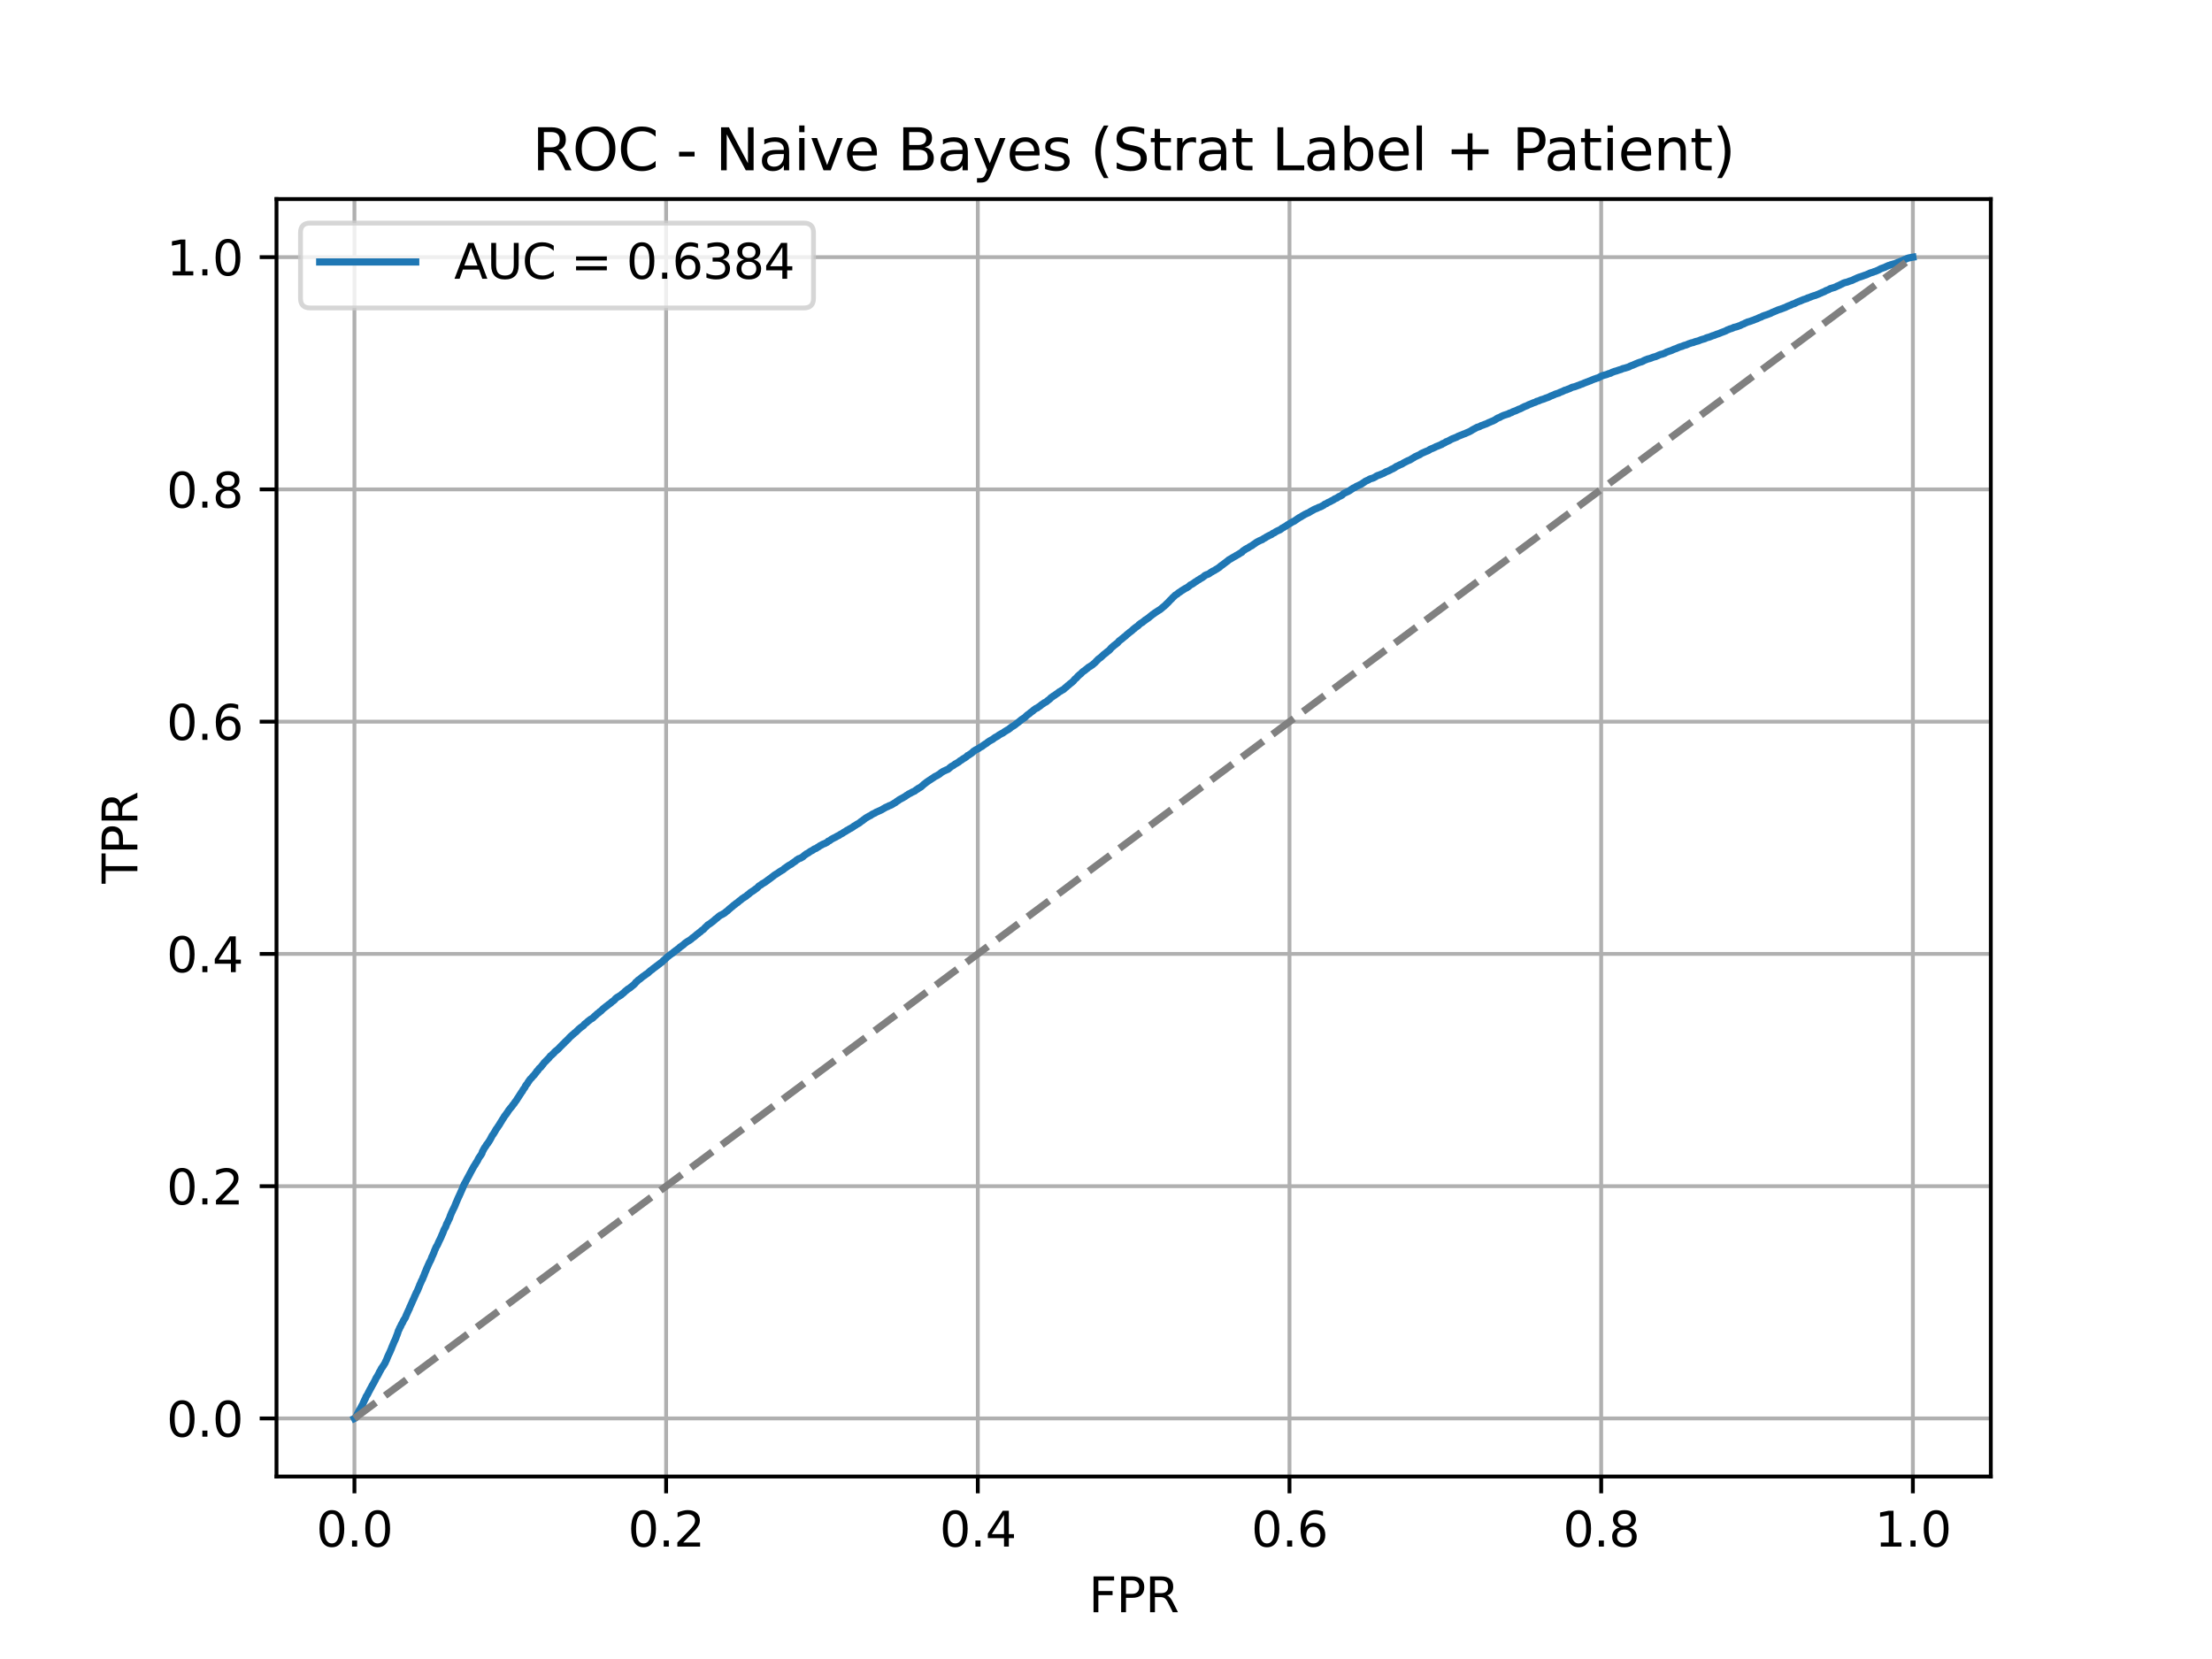 <?xml version="1.0" encoding="utf-8" standalone="no"?>
<!DOCTYPE svg PUBLIC "-//W3C//DTD SVG 1.1//EN"
  "http://www.w3.org/Graphics/SVG/1.1/DTD/svg11.dtd">
<svg xmlns:xlink="http://www.w3.org/1999/xlink" width="460.8pt" height="345.6pt" viewBox="0 0 460.8 345.6" xmlns="http://www.w3.org/2000/svg" version="1.1">
 <defs>
  <style type="text/css">*{stroke-linejoin: round; stroke-linecap: butt}</style>
 </defs>
 <g id="figure_1">
  <g id="patch_1">
   <path d="M 0 345.6 
L 460.8 345.6 
L 460.8 0 
L 0 0 
z
" style="fill: #ffffff"/>
  </g>
  <g id="axes_1">
   <g id="patch_2">
    <path d="M 57.6 307.584 
L 414.72 307.584 
L 414.72 41.472 
L 57.6 41.472 
z
" style="fill: #ffffff"/>
   </g>
   <g id="matplotlib.axis_1">
    <g id="xtick_1">
     <g id="line2d_1">
      <path d="M 73.833 307.584 
L 73.833 41.472 
" clip-path="url(#p950e54cb83)" style="fill: none; stroke: #b0b0b0; stroke-width: 0.8; stroke-linecap: square"/>
     </g>
     <g id="line2d_2">
      <defs>
       <path id="m8871f0f5b2" d="M 0 0 
L 0 3.5 
" style="stroke: #000000; stroke-width: 0.8"/>
      </defs>
      <g>
       <use xlink:href="#m8871f0f5b2" x="73.833" y="307.584" style="stroke: #000000; stroke-width: 0.8"/>
      </g>
     </g>
     <g id="text_1">
      <!-- 0.0 -->
      <g transform="translate(65.881 322.182) scale(0.1 -0.1)">
       <defs>
        <path id="DejaVuSans-30" d="M 2034 4250 
Q 1547 4250 1301 3770 
Q 1056 3291 1056 2328 
Q 1056 1369 1301 889 
Q 1547 409 2034 409 
Q 2525 409 2770 889 
Q 3016 1369 3016 2328 
Q 3016 3291 2770 3770 
Q 2525 4250 2034 4250 
z
M 2034 4750 
Q 2819 4750 3233 4129 
Q 3647 3509 3647 2328 
Q 3647 1150 3233 529 
Q 2819 -91 2034 -91 
Q 1250 -91 836 529 
Q 422 1150 422 2328 
Q 422 3509 836 4129 
Q 1250 4750 2034 4750 
z
" transform="scale(0.016)"/>
        <path id="DejaVuSans-2e" d="M 684 794 
L 1344 794 
L 1344 0 
L 684 0 
L 684 794 
z
" transform="scale(0.016)"/>
       </defs>
       <use xlink:href="#DejaVuSans-30"/>
       <use xlink:href="#DejaVuSans-2e" x="63.623"/>
       <use xlink:href="#DejaVuSans-30" x="95.41"/>
      </g>
     </g>
    </g>
    <g id="xtick_2">
     <g id="line2d_3">
      <path d="M 138.764 307.584 
L 138.764 41.472 
" clip-path="url(#p950e54cb83)" style="fill: none; stroke: #b0b0b0; stroke-width: 0.8; stroke-linecap: square"/>
     </g>
     <g id="line2d_4">
      <g>
       <use xlink:href="#m8871f0f5b2" x="138.764" y="307.584" style="stroke: #000000; stroke-width: 0.8"/>
      </g>
     </g>
     <g id="text_2">
      <!-- 0.2 -->
      <g transform="translate(130.812 322.182) scale(0.1 -0.1)">
       <defs>
        <path id="DejaVuSans-32" d="M 1228 531 
L 3431 531 
L 3431 0 
L 469 0 
L 469 531 
Q 828 903 1448 1529 
Q 2069 2156 2228 2338 
Q 2531 2678 2651 2914 
Q 2772 3150 2772 3378 
Q 2772 3750 2511 3984 
Q 2250 4219 1831 4219 
Q 1534 4219 1204 4116 
Q 875 4013 500 3803 
L 500 4441 
Q 881 4594 1212 4672 
Q 1544 4750 1819 4750 
Q 2544 4750 2975 4387 
Q 3406 4025 3406 3419 
Q 3406 3131 3298 2873 
Q 3191 2616 2906 2266 
Q 2828 2175 2409 1742 
Q 1991 1309 1228 531 
z
" transform="scale(0.016)"/>
       </defs>
       <use xlink:href="#DejaVuSans-30"/>
       <use xlink:href="#DejaVuSans-2e" x="63.623"/>
       <use xlink:href="#DejaVuSans-32" x="95.41"/>
      </g>
     </g>
    </g>
    <g id="xtick_3">
     <g id="line2d_5">
      <path d="M 203.695 307.584 
L 203.695 41.472 
" clip-path="url(#p950e54cb83)" style="fill: none; stroke: #b0b0b0; stroke-width: 0.8; stroke-linecap: square"/>
     </g>
     <g id="line2d_6">
      <g>
       <use xlink:href="#m8871f0f5b2" x="203.695" y="307.584" style="stroke: #000000; stroke-width: 0.8"/>
      </g>
     </g>
     <g id="text_3">
      <!-- 0.4 -->
      <g transform="translate(195.743 322.182) scale(0.1 -0.1)">
       <defs>
        <path id="DejaVuSans-34" d="M 2419 4116 
L 825 1625 
L 2419 1625 
L 2419 4116 
z
M 2253 4666 
L 3047 4666 
L 3047 1625 
L 3713 1625 
L 3713 1100 
L 3047 1100 
L 3047 0 
L 2419 0 
L 2419 1100 
L 313 1100 
L 313 1709 
L 2253 4666 
z
" transform="scale(0.016)"/>
       </defs>
       <use xlink:href="#DejaVuSans-30"/>
       <use xlink:href="#DejaVuSans-2e" x="63.623"/>
       <use xlink:href="#DejaVuSans-34" x="95.41"/>
      </g>
     </g>
    </g>
    <g id="xtick_4">
     <g id="line2d_7">
      <path d="M 268.625 307.584 
L 268.625 41.472 
" clip-path="url(#p950e54cb83)" style="fill: none; stroke: #b0b0b0; stroke-width: 0.8; stroke-linecap: square"/>
     </g>
     <g id="line2d_8">
      <g>
       <use xlink:href="#m8871f0f5b2" x="268.625" y="307.584" style="stroke: #000000; stroke-width: 0.8"/>
      </g>
     </g>
     <g id="text_4">
      <!-- 0.6 -->
      <g transform="translate(260.674 322.182) scale(0.1 -0.1)">
       <defs>
        <path id="DejaVuSans-36" d="M 2113 2584 
Q 1688 2584 1439 2293 
Q 1191 2003 1191 1497 
Q 1191 994 1439 701 
Q 1688 409 2113 409 
Q 2538 409 2786 701 
Q 3034 994 3034 1497 
Q 3034 2003 2786 2293 
Q 2538 2584 2113 2584 
z
M 3366 4563 
L 3366 3988 
Q 3128 4100 2886 4159 
Q 2644 4219 2406 4219 
Q 1781 4219 1451 3797 
Q 1122 3375 1075 2522 
Q 1259 2794 1537 2939 
Q 1816 3084 2150 3084 
Q 2853 3084 3261 2657 
Q 3669 2231 3669 1497 
Q 3669 778 3244 343 
Q 2819 -91 2113 -91 
Q 1303 -91 875 529 
Q 447 1150 447 2328 
Q 447 3434 972 4092 
Q 1497 4750 2381 4750 
Q 2619 4750 2861 4703 
Q 3103 4656 3366 4563 
z
" transform="scale(0.016)"/>
       </defs>
       <use xlink:href="#DejaVuSans-30"/>
       <use xlink:href="#DejaVuSans-2e" x="63.623"/>
       <use xlink:href="#DejaVuSans-36" x="95.41"/>
      </g>
     </g>
    </g>
    <g id="xtick_5">
     <g id="line2d_9">
      <path d="M 333.556 307.584 
L 333.556 41.472 
" clip-path="url(#p950e54cb83)" style="fill: none; stroke: #b0b0b0; stroke-width: 0.8; stroke-linecap: square"/>
     </g>
     <g id="line2d_10">
      <g>
       <use xlink:href="#m8871f0f5b2" x="333.556" y="307.584" style="stroke: #000000; stroke-width: 0.8"/>
      </g>
     </g>
     <g id="text_5">
      <!-- 0.8 -->
      <g transform="translate(325.605 322.182) scale(0.1 -0.1)">
       <defs>
        <path id="DejaVuSans-38" d="M 2034 2216 
Q 1584 2216 1326 1975 
Q 1069 1734 1069 1313 
Q 1069 891 1326 650 
Q 1584 409 2034 409 
Q 2484 409 2743 651 
Q 3003 894 3003 1313 
Q 3003 1734 2745 1975 
Q 2488 2216 2034 2216 
z
M 1403 2484 
Q 997 2584 770 2862 
Q 544 3141 544 3541 
Q 544 4100 942 4425 
Q 1341 4750 2034 4750 
Q 2731 4750 3128 4425 
Q 3525 4100 3525 3541 
Q 3525 3141 3298 2862 
Q 3072 2584 2669 2484 
Q 3125 2378 3379 2068 
Q 3634 1759 3634 1313 
Q 3634 634 3220 271 
Q 2806 -91 2034 -91 
Q 1263 -91 848 271 
Q 434 634 434 1313 
Q 434 1759 690 2068 
Q 947 2378 1403 2484 
z
M 1172 3481 
Q 1172 3119 1398 2916 
Q 1625 2713 2034 2713 
Q 2441 2713 2670 2916 
Q 2900 3119 2900 3481 
Q 2900 3844 2670 4047 
Q 2441 4250 2034 4250 
Q 1625 4250 1398 4047 
Q 1172 3844 1172 3481 
z
" transform="scale(0.016)"/>
       </defs>
       <use xlink:href="#DejaVuSans-30"/>
       <use xlink:href="#DejaVuSans-2e" x="63.623"/>
       <use xlink:href="#DejaVuSans-38" x="95.41"/>
      </g>
     </g>
    </g>
    <g id="xtick_6">
     <g id="line2d_11">
      <path d="M 398.487 307.584 
L 398.487 41.472 
" clip-path="url(#p950e54cb83)" style="fill: none; stroke: #b0b0b0; stroke-width: 0.8; stroke-linecap: square"/>
     </g>
     <g id="line2d_12">
      <g>
       <use xlink:href="#m8871f0f5b2" x="398.487" y="307.584" style="stroke: #000000; stroke-width: 0.8"/>
      </g>
     </g>
     <g id="text_6">
      <!-- 1.0 -->
      <g transform="translate(390.536 322.182) scale(0.1 -0.1)">
       <defs>
        <path id="DejaVuSans-31" d="M 794 531 
L 1825 531 
L 1825 4091 
L 703 3866 
L 703 4441 
L 1819 4666 
L 2450 4666 
L 2450 531 
L 3481 531 
L 3481 0 
L 794 0 
L 794 531 
z
" transform="scale(0.016)"/>
       </defs>
       <use xlink:href="#DejaVuSans-31"/>
       <use xlink:href="#DejaVuSans-2e" x="63.623"/>
       <use xlink:href="#DejaVuSans-30" x="95.41"/>
      </g>
     </g>
    </g>
    <g id="text_7">
     <!-- FPR -->
     <g transform="translate(226.795 335.861) scale(0.1 -0.1)">
      <defs>
       <path id="DejaVuSans-46" d="M 628 4666 
L 3309 4666 
L 3309 4134 
L 1259 4134 
L 1259 2759 
L 3109 2759 
L 3109 2228 
L 1259 2228 
L 1259 0 
L 628 0 
L 628 4666 
z
" transform="scale(0.016)"/>
       <path id="DejaVuSans-50" d="M 1259 4147 
L 1259 2394 
L 2053 2394 
Q 2494 2394 2734 2622 
Q 2975 2850 2975 3272 
Q 2975 3691 2734 3919 
Q 2494 4147 2053 4147 
L 1259 4147 
z
M 628 4666 
L 2053 4666 
Q 2838 4666 3239 4311 
Q 3641 3956 3641 3272 
Q 3641 2581 3239 2228 
Q 2838 1875 2053 1875 
L 1259 1875 
L 1259 0 
L 628 0 
L 628 4666 
z
" transform="scale(0.016)"/>
       <path id="DejaVuSans-52" d="M 2841 2188 
Q 3044 2119 3236 1894 
Q 3428 1669 3622 1275 
L 4263 0 
L 3584 0 
L 2988 1197 
Q 2756 1666 2539 1819 
Q 2322 1972 1947 1972 
L 1259 1972 
L 1259 0 
L 628 0 
L 628 4666 
L 2053 4666 
Q 2853 4666 3247 4331 
Q 3641 3997 3641 3322 
Q 3641 2881 3436 2590 
Q 3231 2300 2841 2188 
z
M 1259 4147 
L 1259 2491 
L 2053 2491 
Q 2509 2491 2742 2702 
Q 2975 2913 2975 3322 
Q 2975 3731 2742 3939 
Q 2509 4147 2053 4147 
L 1259 4147 
z
" transform="scale(0.016)"/>
      </defs>
      <use xlink:href="#DejaVuSans-46"/>
      <use xlink:href="#DejaVuSans-50" x="57.52"/>
      <use xlink:href="#DejaVuSans-52" x="117.822"/>
     </g>
    </g>
   </g>
   <g id="matplotlib.axis_2">
    <g id="ytick_1">
     <g id="line2d_13">
      <path d="M 57.6 295.488 
L 414.72 295.488 
" clip-path="url(#p950e54cb83)" style="fill: none; stroke: #b0b0b0; stroke-width: 0.8; stroke-linecap: square"/>
     </g>
     <g id="line2d_14">
      <defs>
       <path id="mcbb6afb35f" d="M 0 0 
L -3.5 0 
" style="stroke: #000000; stroke-width: 0.8"/>
      </defs>
      <g>
       <use xlink:href="#mcbb6afb35f" x="57.6" y="295.488" style="stroke: #000000; stroke-width: 0.8"/>
      </g>
     </g>
     <g id="text_8">
      <!-- 0.0 -->
      <g transform="translate(34.697 299.287) scale(0.1 -0.1)">
       <use xlink:href="#DejaVuSans-30"/>
       <use xlink:href="#DejaVuSans-2e" x="63.623"/>
       <use xlink:href="#DejaVuSans-30" x="95.41"/>
      </g>
     </g>
    </g>
    <g id="ytick_2">
     <g id="line2d_15">
      <path d="M 57.6 247.104 
L 414.72 247.104 
" clip-path="url(#p950e54cb83)" style="fill: none; stroke: #b0b0b0; stroke-width: 0.8; stroke-linecap: square"/>
     </g>
     <g id="line2d_16">
      <g>
       <use xlink:href="#mcbb6afb35f" x="57.6" y="247.104" style="stroke: #000000; stroke-width: 0.8"/>
      </g>
     </g>
     <g id="text_9">
      <!-- 0.2 -->
      <g transform="translate(34.697 250.903) scale(0.1 -0.1)">
       <use xlink:href="#DejaVuSans-30"/>
       <use xlink:href="#DejaVuSans-2e" x="63.623"/>
       <use xlink:href="#DejaVuSans-32" x="95.41"/>
      </g>
     </g>
    </g>
    <g id="ytick_3">
     <g id="line2d_17">
      <path d="M 57.6 198.72 
L 414.72 198.72 
" clip-path="url(#p950e54cb83)" style="fill: none; stroke: #b0b0b0; stroke-width: 0.8; stroke-linecap: square"/>
     </g>
     <g id="line2d_18">
      <g>
       <use xlink:href="#mcbb6afb35f" x="57.6" y="198.72" style="stroke: #000000; stroke-width: 0.8"/>
      </g>
     </g>
     <g id="text_10">
      <!-- 0.4 -->
      <g transform="translate(34.697 202.519) scale(0.1 -0.1)">
       <use xlink:href="#DejaVuSans-30"/>
       <use xlink:href="#DejaVuSans-2e" x="63.623"/>
       <use xlink:href="#DejaVuSans-34" x="95.41"/>
      </g>
     </g>
    </g>
    <g id="ytick_4">
     <g id="line2d_19">
      <path d="M 57.6 150.336 
L 414.72 150.336 
" clip-path="url(#p950e54cb83)" style="fill: none; stroke: #b0b0b0; stroke-width: 0.8; stroke-linecap: square"/>
     </g>
     <g id="line2d_20">
      <g>
       <use xlink:href="#mcbb6afb35f" x="57.6" y="150.336" style="stroke: #000000; stroke-width: 0.8"/>
      </g>
     </g>
     <g id="text_11">
      <!-- 0.6 -->
      <g transform="translate(34.697 154.135) scale(0.1 -0.1)">
       <use xlink:href="#DejaVuSans-30"/>
       <use xlink:href="#DejaVuSans-2e" x="63.623"/>
       <use xlink:href="#DejaVuSans-36" x="95.41"/>
      </g>
     </g>
    </g>
    <g id="ytick_5">
     <g id="line2d_21">
      <path d="M 57.6 101.952 
L 414.72 101.952 
" clip-path="url(#p950e54cb83)" style="fill: none; stroke: #b0b0b0; stroke-width: 0.8; stroke-linecap: square"/>
     </g>
     <g id="line2d_22">
      <g>
       <use xlink:href="#mcbb6afb35f" x="57.6" y="101.952" style="stroke: #000000; stroke-width: 0.8"/>
      </g>
     </g>
     <g id="text_12">
      <!-- 0.8 -->
      <g transform="translate(34.697 105.751) scale(0.1 -0.1)">
       <use xlink:href="#DejaVuSans-30"/>
       <use xlink:href="#DejaVuSans-2e" x="63.623"/>
       <use xlink:href="#DejaVuSans-38" x="95.41"/>
      </g>
     </g>
    </g>
    <g id="ytick_6">
     <g id="line2d_23">
      <path d="M 57.6 53.568 
L 414.72 53.568 
" clip-path="url(#p950e54cb83)" style="fill: none; stroke: #b0b0b0; stroke-width: 0.8; stroke-linecap: square"/>
     </g>
     <g id="line2d_24">
      <g>
       <use xlink:href="#mcbb6afb35f" x="57.6" y="53.568" style="stroke: #000000; stroke-width: 0.8"/>
      </g>
     </g>
     <g id="text_13">
      <!-- 1.0 -->
      <g transform="translate(34.697 57.367) scale(0.1 -0.1)">
       <use xlink:href="#DejaVuSans-31"/>
       <use xlink:href="#DejaVuSans-2e" x="63.623"/>
       <use xlink:href="#DejaVuSans-30" x="95.41"/>
      </g>
     </g>
    </g>
    <g id="text_14">
     <!-- TPR -->
     <g transform="translate(28.617 184.071) rotate(-90) scale(0.1 -0.1)">
      <defs>
       <path id="DejaVuSans-54" d="M -19 4666 
L 3928 4666 
L 3928 4134 
L 2272 4134 
L 2272 0 
L 1638 0 
L 1638 4134 
L -19 4134 
L -19 4666 
z
" transform="scale(0.016)"/>
      </defs>
      <use xlink:href="#DejaVuSans-54"/>
      <use xlink:href="#DejaVuSans-50" x="61.084"/>
      <use xlink:href="#DejaVuSans-52" x="121.387"/>
     </g>
    </g>
   </g>
   <g id="line2d_25">
    <path d="M 73.833 295.488 
L 74.049 295.379 
L 74.159 295.168 
L 74.21 295.06 
L 74.311 294.862 
L 74.382 294.754 
L 74.489 294.448 
L 74.565 294.339 
L 74.672 294.114 
L 74.729 294.006 
L 74.835 293.808 
L 74.928 293.7 
L 75.031 293.502 
L 75.098 293.394 
L 75.2 293.176 
L 75.272 293.067 
L 75.381 292.836 
L 75.454 292.727 
L 75.559 292.55 
L 75.607 292.441 
L 75.715 292.156 
L 75.78 292.047 
L 75.887 291.775 
L 75.943 291.673 
L 76.054 291.435 
L 76.123 291.326 
L 76.234 291.013 
L 76.289 290.905 
L 76.4 290.741 
L 76.467 290.633 
L 76.577 290.449 
L 76.637 290.34 
L 76.74 290.116 
L 76.794 290.007 
L 76.882 289.837 
L 76.945 289.728 
L 77.052 289.524 
L 77.099 289.415 
L 77.199 289.259 
L 77.255 289.15 
L 77.365 288.946 
L 77.429 288.837 
L 77.54 288.579 
L 77.626 288.484 
L 77.728 288.287 
L 77.789 288.178 
L 77.9 287.994 
L 77.957 287.885 
L 78.064 287.674 
L 78.123 287.566 
L 78.229 287.341 
L 78.276 287.232 
L 78.381 287.015 
L 78.468 286.906 
L 78.575 286.722 
L 78.655 286.614 
L 78.758 286.396 
L 78.827 286.287 
L 78.935 286.076 
L 78.989 285.968 
L 79.086 285.736 
L 79.17 285.628 
L 79.28 285.444 
L 79.333 285.335 
L 79.435 285.118 
L 79.49 285.009 
L 79.598 284.9 
L 79.679 284.791 
L 79.781 284.594 
L 79.889 284.485 
L 80 284.274 
L 80.063 284.166 
L 80.174 284.002 
L 80.229 283.9 
L 80.336 283.635 
L 80.388 283.526 
L 80.497 283.322 
L 80.54 283.213 
L 80.65 282.935 
L 80.694 282.826 
L 80.8 282.561 
L 80.854 282.452 
L 80.965 282.2 
L 81.017 282.098 
L 81.128 281.867 
L 81.169 281.765 
L 81.278 281.541 
L 81.322 281.432 
L 81.429 281.18 
L 81.477 281.078 
L 81.586 280.806 
L 81.617 280.697 
L 81.726 280.439 
L 81.773 280.33 
L 81.884 280.058 
L 81.932 279.956 
L 82.039 279.684 
L 82.083 279.575 
L 82.189 279.344 
L 82.253 279.235 
L 82.362 278.977 
L 82.412 278.868 
L 82.521 278.576 
L 82.55 278.474 
L 82.657 278.202 
L 82.707 278.113 
L 82.815 277.773 
L 82.866 277.664 
L 82.972 277.277 
L 83.024 277.168 
L 83.134 276.964 
L 83.186 276.855 
L 83.296 276.549 
L 83.391 276.44 
L 83.501 276.216 
L 83.535 276.107 
L 83.646 275.876 
L 83.709 275.767 
L 83.819 275.604 
L 83.877 275.495 
L 83.981 275.25 
L 84.036 275.142 
L 84.145 274.931 
L 84.237 274.822 
L 84.344 274.625 
L 84.435 274.516 
L 84.545 274.203 
L 84.592 274.094 
L 84.697 273.85 
L 84.745 273.748 
L 84.854 273.503 
L 84.904 273.394 
L 85.012 273.156 
L 85.066 273.047 
L 85.17 272.795 
L 85.251 272.687 
L 85.362 272.36 
L 85.394 272.251 
L 85.503 272.054 
L 85.549 271.945 
L 85.654 271.701 
L 85.709 271.592 
L 85.82 271.34 
L 85.869 271.231 
L 85.977 270.966 
L 86.029 270.857 
L 86.14 270.626 
L 86.195 270.517 
L 86.302 270.259 
L 86.344 270.15 
L 86.454 269.899 
L 86.509 269.797 
L 86.616 269.545 
L 86.664 269.436 
L 86.767 269.191 
L 86.864 269.083 
L 86.968 268.817 
L 87.034 268.708 
L 87.144 268.389 
L 87.202 268.28 
L 87.313 268.008 
L 87.353 267.906 
L 87.463 267.593 
L 87.53 267.484 
L 87.638 267.226 
L 87.695 267.117 
L 87.806 266.818 
L 87.883 266.709 
L 87.98 266.498 
L 88.045 266.39 
L 88.15 266.056 
L 88.213 265.948 
L 88.322 265.696 
L 88.37 265.587 
L 88.478 265.268 
L 88.523 265.159 
L 88.634 264.88 
L 88.7 264.771 
L 88.811 264.445 
L 88.862 264.343 
L 88.961 264.078 
L 89.037 263.969 
L 89.148 263.683 
L 89.196 263.574 
L 89.305 263.343 
L 89.354 263.234 
L 89.459 262.983 
L 89.533 262.874 
L 89.634 262.663 
L 89.695 262.554 
L 89.803 262.309 
L 89.856 262.201 
L 89.96 261.854 
L 90.026 261.745 
L 90.132 261.527 
L 90.188 261.419 
L 90.299 261.106 
L 90.375 260.997 
L 90.482 260.664 
L 90.518 260.555 
L 90.621 260.31 
L 90.692 260.201 
L 90.792 259.902 
L 90.856 259.793 
L 90.951 259.61 
L 91.033 259.501 
L 91.138 259.297 
L 91.188 259.188 
L 91.299 258.957 
L 91.33 258.848 
L 91.439 258.63 
L 91.484 258.522 
L 91.584 258.324 
L 91.649 258.216 
L 91.759 257.957 
L 91.822 257.848 
L 91.932 257.57 
L 91.984 257.468 
L 92.089 257.182 
L 92.154 257.073 
L 92.265 256.815 
L 92.312 256.706 
L 92.423 256.386 
L 92.461 256.284 
L 92.572 256.053 
L 92.636 255.944 
L 92.746 255.754 
L 92.808 255.645 
L 92.918 255.346 
L 92.96 255.237 
L 93.063 254.938 
L 93.126 254.829 
L 93.237 254.646 
L 93.283 254.537 
L 93.393 254.258 
L 93.459 254.149 
L 93.564 253.945 
L 93.61 253.843 
L 93.721 253.557 
L 93.746 253.449 
L 93.856 253.149 
L 93.906 253.041 
L 94.017 252.762 
L 94.064 252.653 
L 94.162 252.456 
L 94.212 252.347 
L 94.321 252.089 
L 94.383 251.98 
L 94.491 251.776 
L 94.534 251.667 
L 94.645 251.456 
L 94.697 251.347 
L 94.806 251.075 
L 94.862 250.967 
L 94.971 250.654 
L 95.02 250.545 
L 95.131 250.3 
L 95.175 250.191 
L 95.283 249.933 
L 95.326 249.824 
L 95.437 249.593 
L 95.473 249.484 
L 95.584 249.26 
L 95.649 249.151 
L 95.76 248.858 
L 95.822 248.75 
L 95.932 248.525 
L 95.959 248.416 
L 96.069 248.185 
L 96.122 248.076 
L 96.232 247.832 
L 96.28 247.723 
L 96.385 247.458 
L 96.43 247.356 
L 96.541 247.07 
L 96.603 246.961 
L 96.713 246.669 
L 96.784 246.56 
L 96.894 246.37 
L 96.963 246.261 
L 97.073 246.03 
L 97.128 245.921 
L 97.239 245.744 
L 97.278 245.635 
L 97.384 245.452 
L 97.438 245.343 
L 97.549 245.159 
L 97.604 245.05 
L 97.715 244.846 
L 97.774 244.738 
L 97.883 244.533 
L 97.929 244.425 
L 98.028 244.248 
L 98.087 244.139 
L 98.194 243.942 
L 98.254 243.833 
L 98.359 243.629 
L 98.422 243.527 
L 98.532 243.309 
L 98.594 243.201 
L 98.703 242.997 
L 98.793 242.888 
L 98.903 242.697 
L 98.987 242.589 
L 99.097 242.364 
L 99.173 242.255 
L 99.282 242.085 
L 99.344 241.99 
L 99.452 241.82 
L 99.507 241.711 
L 99.618 241.473 
L 99.672 241.365 
L 99.779 241.188 
L 99.846 241.079 
L 99.955 240.929 
L 100.015 240.821 
L 100.117 240.712 
L 100.2 240.603 
L 100.304 240.392 
L 100.392 240.283 
L 100.5 239.875 
L 100.585 239.766 
L 100.695 239.569 
L 100.734 239.46 
L 100.844 239.277 
L 100.909 239.168 
L 101.007 238.998 
L 101.119 238.889 
L 101.223 238.692 
L 101.301 238.583 
L 101.403 238.393 
L 101.503 238.291 
L 101.607 238.196 
L 101.66 238.094 
L 101.768 237.917 
L 101.859 237.808 
L 101.968 237.611 
L 102.041 237.502 
L 102.15 237.298 
L 102.221 237.189 
L 102.324 236.951 
L 102.4 236.842 
L 102.51 236.604 
L 102.59 236.496 
L 102.695 236.353 
L 102.781 236.251 
L 102.883 236.06 
L 102.965 235.952 
L 103.075 235.748 
L 103.146 235.639 
L 103.254 235.435 
L 103.31 235.326 
L 103.419 235.156 
L 103.512 235.047 
L 103.612 234.904 
L 103.691 234.795 
L 103.802 234.598 
L 103.888 234.489 
L 103.997 234.333 
L 104.07 234.224 
L 104.171 234.013 
L 104.262 233.905 
L 104.363 233.707 
L 104.451 233.599 
L 104.562 233.388 
L 104.634 233.286 
L 104.745 233.095 
L 104.83 232.987 
L 104.936 232.81 
L 105.007 232.701 
L 105.11 232.497 
L 105.228 232.388 
L 105.335 232.218 
L 105.442 232.109 
L 105.551 231.919 
L 105.649 231.81 
L 105.757 231.647 
L 105.816 231.538 
L 105.927 231.375 
L 105.989 231.266 
L 106.088 231.151 
L 106.177 231.042 
L 106.288 230.899 
L 106.355 230.79 
L 106.464 230.715 
L 106.543 230.607 
L 106.651 230.45 
L 106.75 230.341 
L 106.858 230.158 
L 106.957 230.049 
L 107.056 229.954 
L 107.134 229.845 
L 107.235 229.648 
L 107.333 229.539 
L 107.44 229.382 
L 107.535 229.274 
L 107.644 229.11 
L 107.7 229.002 
L 107.806 228.832 
L 107.889 228.723 
L 107.992 228.566 
L 108.053 228.458 
L 108.156 228.308 
L 108.226 228.199 
L 108.321 228.022 
L 108.42 227.914 
L 108.531 227.716 
L 108.602 227.608 
L 108.707 227.458 
L 108.814 227.349 
L 108.913 227.118 
L 108.988 227.009 
L 109.087 226.846 
L 109.18 226.737 
L 109.29 226.588 
L 109.368 226.479 
L 109.478 226.2 
L 109.558 226.098 
L 109.667 225.928 
L 109.794 225.819 
L 109.904 225.663 
L 109.949 225.554 
L 110.059 225.364 
L 110.17 225.255 
L 110.279 225.037 
L 110.373 224.935 
L 110.483 224.785 
L 110.592 224.677 
L 110.692 224.602 
L 110.779 224.493 
L 110.885 224.357 
L 110.979 224.248 
L 111.063 224.146 
L 111.193 224.037 
L 111.294 223.922 
L 111.39 223.813 
L 111.497 223.636 
L 111.609 223.527 
L 111.718 223.405 
L 111.753 223.296 
L 111.847 223.147 
L 112.013 223.045 
L 112.118 222.881 
L 112.192 222.773 
L 112.301 222.596 
L 112.437 222.487 
L 112.538 222.399 
L 112.673 222.29 
L 112.777 222.14 
L 112.875 222.031 
L 112.985 221.868 
L 113.087 221.766 
L 113.181 221.644 
L 113.259 221.535 
L 113.367 221.372 
L 113.478 221.263 
L 113.586 221.181 
L 113.679 221.073 
L 113.786 220.957 
L 113.914 220.848 
L 114.024 220.719 
L 114.123 220.61 
L 114.233 220.515 
L 114.349 220.406 
L 114.457 220.25 
L 114.552 220.141 
L 114.651 219.984 
L 114.832 219.876 
L 114.937 219.78 
L 115.066 219.672 
L 115.116 219.583 
L 115.269 219.474 
L 115.367 219.379 
L 115.447 219.27 
L 115.546 219.134 
L 115.695 219.026 
L 115.795 218.91 
L 115.994 218.801 
L 116.098 218.679 
L 116.254 218.57 
L 116.353 218.461 
L 116.469 218.352 
L 116.576 218.223 
L 116.677 218.114 
L 116.786 217.999 
L 116.896 217.897 
L 116.992 217.808 
L 117.101 217.7 
L 117.185 217.591 
L 117.315 217.489 
L 117.422 217.373 
L 117.558 217.264 
L 117.664 217.128 
L 117.751 217.02 
L 117.861 216.931 
L 117.998 216.822 
L 118.109 216.693 
L 118.227 216.584 
L 118.338 216.489 
L 118.434 216.38 
L 118.544 216.251 
L 118.648 216.142 
L 118.757 216.027 
L 118.856 215.925 
L 118.955 215.836 
L 119.119 215.728 
L 119.229 215.578 
L 119.4 215.469 
L 119.511 215.367 
L 119.616 215.258 
L 119.726 215.149 
L 119.92 215.041 
L 120.012 214.945 
L 120.119 214.837 
L 120.219 214.728 
L 120.36 214.619 
L 120.47 214.49 
L 120.558 214.381 
L 120.666 214.313 
L 120.805 214.204 
L 120.906 214.102 
L 121.071 213.993 
L 121.162 213.919 
L 121.333 213.81 
L 121.423 213.735 
L 121.565 213.626 
L 121.675 213.49 
L 121.729 213.381 
L 121.828 213.3 
L 121.976 213.191 
L 122.086 213.116 
L 122.228 213.007 
L 122.336 212.905 
L 122.436 212.797 
L 122.546 212.708 
L 122.715 212.599 
L 122.82 212.491 
L 122.982 212.382 
L 123.09 212.3 
L 123.307 212.191 
L 123.413 212.11 
L 123.571 212.001 
L 123.681 211.858 
L 123.823 211.749 
L 123.916 211.627 
L 124.096 211.518 
L 124.202 211.396 
L 124.333 211.287 
L 124.43 211.171 
L 124.609 211.069 
L 124.704 210.995 
L 124.844 210.886 
L 124.947 210.743 
L 125.178 210.634 
L 125.272 210.505 
L 125.404 210.396 
L 125.512 210.287 
L 125.6 210.178 
L 125.711 210.097 
L 125.841 209.988 
L 125.942 209.92 
L 126.083 209.811 
L 126.181 209.716 
L 126.362 209.607 
L 126.467 209.498 
L 126.631 209.396 
L 126.739 209.267 
L 126.955 209.158 
L 127.054 209.056 
L 127.215 208.948 
L 127.321 208.859 
L 127.411 208.75 
L 127.497 208.682 
L 127.664 208.574 
L 127.774 208.499 
L 127.903 208.39 
L 128.006 208.308 
L 128.092 208.2 
L 128.192 208.077 
L 128.3 207.968 
L 128.409 207.887 
L 128.543 207.778 
L 128.652 207.717 
L 128.868 207.608 
L 128.943 207.54 
L 129.14 207.431 
L 129.245 207.356 
L 129.431 207.248 
L 129.542 207.105 
L 129.715 206.996 
L 129.823 206.887 
L 129.979 206.778 
L 130.085 206.656 
L 130.196 206.547 
L 130.301 206.459 
L 130.435 206.35 
L 130.546 206.275 
L 130.672 206.166 
L 130.772 206.064 
L 130.965 205.962 
L 131.067 205.894 
L 131.244 205.785 
L 131.346 205.683 
L 131.484 205.575 
L 131.592 205.5 
L 131.706 205.391 
L 131.814 205.303 
L 131.97 205.194 
L 132.076 205.085 
L 132.179 204.976 
L 132.281 204.881 
L 132.372 204.772 
L 132.456 204.623 
L 132.629 204.521 
L 132.736 204.398 
L 132.85 204.289 
L 132.941 204.194 
L 133.081 204.085 
L 133.19 204.031 
L 133.346 203.922 
L 133.454 203.813 
L 133.603 203.705 
L 133.714 203.589 
L 133.874 203.48 
L 133.978 203.392 
L 134.155 203.283 
L 134.264 203.208 
L 134.402 203.099 
L 134.513 203.004 
L 134.694 202.895 
L 134.789 202.827 
L 134.965 202.719 
L 135.072 202.623 
L 135.155 202.515 
L 135.253 202.447 
L 135.378 202.338 
L 135.476 202.229 
L 135.651 202.12 
L 135.755 202.039 
L 135.909 201.943 
L 136.008 201.821 
L 136.158 201.712 
L 136.246 201.658 
L 136.372 201.549 
L 136.468 201.488 
L 136.626 201.379 
L 136.735 201.27 
L 136.911 201.161 
L 137.02 201.073 
L 137.144 200.964 
L 137.255 200.896 
L 137.393 200.794 
L 137.49 200.699 
L 137.657 200.59 
L 137.743 200.515 
L 137.907 200.413 
L 138.01 200.298 
L 138.113 200.189 
L 138.208 200.1 
L 138.329 199.992 
L 138.439 199.917 
L 138.55 199.808 
L 138.66 199.699 
L 138.791 199.59 
L 138.891 199.475 
L 138.979 199.366 
L 139.09 199.305 
L 139.24 199.196 
L 139.349 199.101 
L 139.481 198.999 
L 139.592 198.897 
L 139.769 198.788 
L 139.873 198.706 
L 140.039 198.598 
L 140.115 198.557 
L 140.239 198.448 
L 140.347 198.326 
L 140.536 198.217 
L 140.628 198.128 
L 140.759 198.02 
L 140.865 197.938 
L 141.084 197.829 
L 141.188 197.686 
L 141.363 197.578 
L 141.473 197.51 
L 141.582 197.401 
L 141.663 197.278 
L 141.88 197.17 
L 141.99 197.074 
L 142.141 196.966 
L 142.25 196.891 
L 142.39 196.782 
L 142.497 196.68 
L 142.615 196.571 
L 142.722 196.469 
L 142.896 196.36 
L 142.988 196.292 
L 143.139 196.183 
L 143.236 196.122 
L 143.414 196.013 
L 143.513 195.966 
L 143.684 195.857 
L 143.775 195.789 
L 143.939 195.68 
L 144.05 195.578 
L 144.175 195.469 
L 144.279 195.367 
L 144.446 195.259 
L 144.554 195.204 
L 144.673 195.095 
L 144.78 195 
L 144.924 194.891 
L 145.029 194.789 
L 145.148 194.681 
L 145.242 194.606 
L 145.434 194.497 
L 145.544 194.381 
L 145.668 194.273 
L 145.774 194.205 
L 145.952 194.096 
L 146.054 193.953 
L 146.189 193.844 
L 146.292 193.763 
L 146.492 193.654 
L 146.601 193.538 
L 146.718 193.429 
L 146.822 193.3 
L 146.923 193.191 
L 147.019 193.11 
L 147.149 193.001 
L 147.246 192.885 
L 147.376 192.777 
L 147.463 192.661 
L 147.701 192.552 
L 147.811 192.464 
L 147.979 192.355 
L 148.086 192.273 
L 148.221 192.165 
L 148.331 192.076 
L 148.51 191.967 
L 148.618 191.845 
L 148.771 191.736 
L 148.881 191.641 
L 148.982 191.532 
L 149.065 191.437 
L 149.266 191.335 
L 149.357 191.24 
L 149.512 191.131 
L 149.618 191.008 
L 149.745 190.9 
L 149.839 190.845 
L 149.983 190.736 
L 150.091 190.662 
L 150.335 190.553 
L 150.441 190.498 
L 150.63 190.39 
L 150.737 190.315 
L 150.951 190.206 
L 151.061 190.097 
L 151.198 189.995 
L 151.305 189.88 
L 151.507 189.771 
L 151.617 189.676 
L 151.719 189.567 
L 151.822 189.444 
L 151.995 189.336 
L 152.088 189.227 
L 152.228 189.118 
L 152.335 189.036 
L 152.46 188.928 
L 152.562 188.846 
L 152.705 188.737 
L 152.813 188.608 
L 152.98 188.499 
L 153.082 188.445 
L 153.191 188.343 
L 153.298 188.227 
L 153.5 188.118 
L 153.602 188.037 
L 153.753 187.928 
L 153.86 187.826 
L 153.975 187.717 
L 154.07 187.642 
L 154.234 187.534 
L 154.339 187.452 
L 154.466 187.343 
L 154.572 187.234 
L 154.746 187.126 
L 154.833 187.064 
L 155.035 186.956 
L 155.118 186.86 
L 155.369 186.752 
L 155.463 186.65 
L 155.609 186.541 
L 155.715 186.411 
L 155.926 186.303 
L 156.037 186.201 
L 156.164 186.092 
L 156.262 185.99 
L 156.418 185.881 
L 156.522 185.806 
L 156.72 185.697 
L 156.83 185.602 
L 157.013 185.5 
L 157.116 185.405 
L 157.286 185.296 
L 157.383 185.187 
L 157.592 185.085 
L 157.693 184.997 
L 157.818 184.888 
L 157.922 184.773 
L 158.012 184.664 
L 158.113 184.562 
L 158.327 184.453 
L 158.435 184.371 
L 158.644 184.263 
L 158.754 184.12 
L 158.982 184.011 
L 159.092 183.95 
L 159.262 183.841 
L 159.36 183.787 
L 159.52 183.678 
L 159.619 183.583 
L 159.822 183.474 
L 159.93 183.338 
L 160.147 183.229 
L 160.254 183.113 
L 160.447 183.005 
L 160.549 182.916 
L 160.699 182.807 
L 160.802 182.712 
L 160.963 182.603 
L 161.072 182.522 
L 161.197 182.413 
L 161.299 182.331 
L 161.466 182.223 
L 161.575 182.155 
L 161.75 182.046 
L 161.861 181.978 
L 162.052 181.869 
L 162.162 181.774 
L 162.333 181.665 
L 162.442 181.57 
L 162.67 181.461 
L 162.759 181.379 
L 162.994 181.27 
L 163.104 181.189 
L 163.262 181.08 
L 163.373 180.951 
L 163.512 180.849 
L 163.621 180.788 
L 163.792 180.679 
L 163.878 180.577 
L 164.102 180.468 
L 164.209 180.352 
L 164.423 180.244 
L 164.504 180.189 
L 164.721 180.08 
L 164.795 180.033 
L 164.968 179.924 
L 165.063 179.808 
L 165.253 179.7 
L 165.355 179.632 
L 165.487 179.523 
L 165.597 179.482 
L 165.721 179.373 
L 165.813 179.292 
L 165.93 179.183 
L 166.038 179.108 
L 166.268 178.999 
L 166.357 178.897 
L 166.682 178.795 
L 166.776 178.768 
L 166.942 178.659 
L 167.027 178.605 
L 167.256 178.496 
L 167.364 178.374 
L 167.473 178.265 
L 167.578 178.197 
L 167.688 178.088 
L 167.785 178.054 
L 167.926 177.945 
L 167.955 177.891 
L 168.184 177.782 
L 168.289 177.721 
L 168.483 177.612 
L 168.584 177.524 
L 168.733 177.422 
L 168.788 177.374 
L 168.998 177.265 
L 169.102 177.224 
L 169.295 177.116 
L 169.406 177.027 
L 169.574 176.918 
L 169.667 176.85 
L 169.97 176.748 
L 170.076 176.687 
L 170.223 176.578 
L 170.332 176.503 
L 170.569 176.395 
L 170.68 176.279 
L 170.861 176.17 
L 170.95 176.123 
L 171.185 176.014 
L 171.28 175.932 
L 171.509 175.83 
L 171.606 175.789 
L 171.896 175.687 
L 171.999 175.613 
L 172.229 175.504 
L 172.331 175.449 
L 172.448 175.341 
L 172.536 175.232 
L 172.843 175.123 
L 172.948 175.021 
L 173.107 174.912 
L 173.214 174.824 
L 173.445 174.715 
L 173.554 174.64 
L 173.792 174.531 
L 173.9 174.477 
L 174.128 174.368 
L 174.231 174.287 
L 174.446 174.178 
L 174.524 174.123 
L 174.808 174.015 
L 174.919 173.906 
L 175.093 173.797 
L 175.201 173.749 
L 175.404 173.641 
L 175.512 173.586 
L 175.667 173.477 
L 175.759 173.389 
L 175.992 173.28 
L 176.087 173.205 
L 176.312 173.103 
L 176.416 172.981 
L 176.677 172.872 
L 176.788 172.797 
L 176.948 172.689 
L 177.054 172.627 
L 177.312 172.519 
L 177.414 172.43 
L 177.606 172.321 
L 177.717 172.253 
L 177.825 172.145 
L 177.917 172.083 
L 178.11 171.981 
L 178.221 171.92 
L 178.374 171.811 
L 178.479 171.736 
L 178.683 171.628 
L 178.774 171.58 
L 178.97 171.471 
L 179.079 171.376 
L 179.23 171.267 
L 179.341 171.158 
L 179.51 171.05 
L 179.584 171.009 
L 179.75 170.9 
L 179.859 170.778 
L 180.049 170.669 
L 180.148 170.574 
L 180.301 170.465 
L 180.361 170.404 
L 180.602 170.295 
L 180.701 170.206 
L 180.945 170.098 
L 181.055 170.002 
L 181.337 169.894 
L 181.443 169.819 
L 181.589 169.71 
L 181.693 169.628 
L 181.934 169.52 
L 182.032 169.465 
L 182.31 169.356 
L 182.412 169.254 
L 182.626 169.146 
L 182.728 169.118 
L 182.968 169.01 
L 183.068 168.955 
L 183.348 168.846 
L 183.447 168.792 
L 183.679 168.683 
L 183.766 168.622 
L 183.973 168.513 
L 184.082 168.432 
L 184.307 168.323 
L 184.412 168.234 
L 184.679 168.126 
L 184.774 168.078 
L 185.049 167.969 
L 185.156 167.874 
L 185.499 167.765 
L 185.6 167.711 
L 185.832 167.602 
L 185.939 167.52 
L 186.142 167.412 
L 186.249 167.323 
L 186.498 167.214 
L 186.608 167.126 
L 186.706 167.024 
L 186.782 166.99 
L 186.914 166.881 
L 187.021 166.84 
L 187.167 166.731 
L 187.267 166.636 
L 187.462 166.527 
L 187.573 166.459 
L 187.801 166.351 
L 187.908 166.283 
L 188.137 166.174 
L 188.236 166.092 
L 188.438 165.983 
L 188.538 165.936 
L 188.691 165.827 
L 188.796 165.718 
L 189.02 165.609 
L 189.131 165.528 
L 189.264 165.419 
L 189.361 165.378 
L 189.595 165.269 
L 189.679 165.229 
L 189.87 165.12 
L 189.967 165.052 
L 190.216 164.943 
L 190.291 164.895 
L 190.576 164.787 
L 190.676 164.685 
L 190.812 164.576 
L 190.887 164.501 
L 191.147 164.392 
L 191.256 164.256 
L 191.504 164.147 
L 191.602 164.073 
L 191.816 163.964 
L 191.926 163.869 
L 192.056 163.76 
L 192.133 163.671 
L 192.269 163.563 
L 192.37 163.474 
L 192.475 163.365 
L 192.586 163.291 
L 192.74 163.182 
L 192.849 163.08 
L 193.008 162.971 
L 193.113 162.876 
L 193.306 162.767 
L 193.417 162.672 
L 193.589 162.563 
L 193.683 162.502 
L 193.866 162.393 
L 193.971 162.291 
L 194.19 162.189 
L 194.296 162.087 
L 194.506 161.978 
L 194.608 161.876 
L 194.791 161.767 
L 194.899 161.713 
L 195.123 161.604 
L 195.229 161.543 
L 195.424 161.434 
L 195.533 161.346 
L 195.753 161.237 
L 195.856 161.128 
L 196.003 161.019 
L 196.103 160.931 
L 196.3 160.822 
L 196.402 160.74 
L 196.631 160.632 
L 196.741 160.577 
L 197.002 160.468 
L 197.112 160.394 
L 197.431 160.285 
L 197.527 160.224 
L 197.669 160.115 
L 197.78 159.986 
L 197.95 159.877 
L 198.034 159.782 
L 198.2 159.673 
L 198.298 159.605 
L 198.522 159.496 
L 198.632 159.421 
L 198.781 159.312 
L 198.882 159.238 
L 199.02 159.129 
L 199.131 159.081 
L 199.349 158.972 
L 199.444 158.898 
L 199.648 158.789 
L 199.731 158.728 
L 199.868 158.619 
L 199.947 158.524 
L 200.14 158.415 
L 200.226 158.374 
L 200.39 158.265 
L 200.494 158.184 
L 200.635 158.075 
L 200.735 158.014 
L 200.956 157.905 
L 201.067 157.823 
L 201.235 157.714 
L 201.341 157.626 
L 201.463 157.517 
L 201.564 157.401 
L 201.831 157.293 
L 201.926 157.197 
L 202.121 157.089 
L 202.23 157 
L 202.413 156.891 
L 202.522 156.776 
L 202.691 156.667 
L 202.784 156.517 
L 203 156.409 
L 203.109 156.313 
L 203.279 156.205 
L 203.38 156.157 
L 203.619 156.048 
L 203.713 156.001 
L 203.909 155.892 
L 204.016 155.79 
L 204.196 155.681 
L 204.287 155.627 
L 204.523 155.518 
L 204.632 155.45 
L 204.745 155.341 
L 204.852 155.253 
L 205.037 155.144 
L 205.141 155.055 
L 205.314 154.947 
L 205.42 154.892 
L 205.591 154.783 
L 205.702 154.668 
L 205.848 154.559 
L 205.94 154.505 
L 206.104 154.396 
L 206.18 154.328 
L 206.43 154.219 
L 206.541 154.131 
L 206.794 154.022 
L 206.889 153.933 
L 207.026 153.825 
L 207.133 153.743 
L 207.283 153.634 
L 207.394 153.58 
L 207.593 153.471 
L 207.683 153.417 
L 207.896 153.308 
L 208.006 153.199 
L 208.159 153.09 
L 208.266 153.022 
L 208.492 152.92 
L 208.594 152.825 
L 208.906 152.716 
L 209.014 152.621 
L 209.146 152.512 
L 209.248 152.458 
L 209.402 152.349 
L 209.495 152.294 
L 209.676 152.186 
L 209.785 152.104 
L 210.022 151.995 
L 210.128 151.914 
L 210.255 151.805 
L 210.362 151.764 
L 210.469 151.655 
L 210.569 151.553 
L 210.741 151.444 
L 210.845 151.37 
L 211.053 151.261 
L 211.143 151.193 
L 211.323 151.091 
L 211.418 151.016 
L 211.571 150.907 
L 211.661 150.792 
L 211.835 150.683 
L 211.937 150.608 
L 212.085 150.499 
L 212.193 150.424 
L 212.313 150.316 
L 212.408 150.241 
L 212.551 150.139 
L 212.649 150.023 
L 212.815 149.914 
L 212.918 149.819 
L 213.125 149.71 
L 213.201 149.642 
L 213.371 149.534 
L 213.476 149.472 
L 213.595 149.364 
L 213.698 149.241 
L 213.83 149.132 
L 213.941 149.01 
L 214.103 148.901 
L 214.202 148.813 
L 214.372 148.711 
L 214.483 148.616 
L 214.607 148.507 
L 214.709 148.405 
L 214.894 148.296 
L 215 148.194 
L 215.191 148.085 
L 215.283 147.949 
L 215.453 147.84 
L 215.554 147.765 
L 215.703 147.657 
L 215.796 147.589 
L 216.096 147.48 
L 216.206 147.364 
L 216.386 147.255 
L 216.495 147.174 
L 216.672 147.065 
L 216.775 146.97 
L 216.899 146.861 
L 217 146.786 
L 217.159 146.684 
L 217.268 146.623 
L 217.418 146.514 
L 217.523 146.405 
L 217.79 146.297 
L 217.887 146.235 
L 218.066 146.127 
L 218.155 146.018 
L 218.3 145.909 
L 218.401 145.834 
L 218.551 145.725 
L 218.655 145.637 
L 218.783 145.528 
L 218.891 145.385 
L 219.045 145.277 
L 219.133 145.215 
L 219.3 145.107 
L 219.41 145.005 
L 219.609 144.896 
L 219.708 144.841 
L 219.846 144.733 
L 219.945 144.651 
L 220.102 144.542 
L 220.211 144.481 
L 220.372 144.372 
L 220.482 144.277 
L 220.62 144.168 
L 220.728 144.087 
L 220.951 143.978 
L 221.06 143.896 
L 221.241 143.787 
L 221.336 143.733 
L 221.567 143.624 
L 221.673 143.502 
L 221.805 143.393 
L 221.914 143.271 
L 222.101 143.162 
L 222.211 143.046 
L 222.33 142.937 
L 222.437 142.828 
L 222.624 142.72 
L 222.706 142.618 
L 222.831 142.516 
L 222.927 142.42 
L 223.097 142.312 
L 223.207 142.216 
L 223.352 142.108 
L 223.462 141.999 
L 223.609 141.89 
L 223.717 141.727 
L 223.798 141.618 
L 223.907 141.509 
L 224.008 141.4 
L 224.109 141.332 
L 224.254 141.224 
L 224.359 141.081 
L 224.46 140.972 
L 224.57 140.836 
L 224.724 140.727 
L 224.834 140.598 
L 224.965 140.489 
L 225.073 140.435 
L 225.193 140.326 
L 225.294 140.21 
L 225.388 140.108 
L 225.493 140.006 
L 225.622 139.898 
L 225.722 139.823 
L 225.916 139.714 
L 226.012 139.626 
L 226.152 139.517 
L 226.261 139.422 
L 226.397 139.313 
L 226.505 139.252 
L 226.607 139.15 
L 226.7 139.041 
L 226.91 138.932 
L 227.018 138.864 
L 227.196 138.755 
L 227.295 138.674 
L 227.475 138.565 
L 227.574 138.497 
L 227.7 138.388 
L 227.803 138.293 
L 227.948 138.184 
L 228.044 138.082 
L 228.189 137.973 
L 228.297 137.83 
L 228.39 137.721 
L 228.499 137.633 
L 228.613 137.524 
L 228.711 137.395 
L 228.837 137.286 
L 228.946 137.211 
L 229.08 137.109 
L 229.181 137.035 
L 229.346 136.926 
L 229.451 136.797 
L 229.596 136.688 
L 229.705 136.579 
L 229.813 136.47 
L 229.923 136.355 
L 230.099 136.246 
L 230.208 136.144 
L 230.37 136.035 
L 230.479 135.926 
L 230.605 135.817 
L 230.7 135.743 
L 230.853 135.634 
L 230.935 135.573 
L 231.078 135.464 
L 231.188 135.328 
L 231.317 135.219 
L 231.423 135.035 
L 231.561 134.927 
L 231.669 134.811 
L 231.845 134.702 
L 231.952 134.553 
L 232.117 134.457 
L 232.228 134.342 
L 232.418 134.233 
L 232.524 134.104 
L 232.732 133.995 
L 232.843 133.866 
L 232.95 133.757 
L 233.058 133.607 
L 233.168 133.499 
L 233.268 133.437 
L 233.398 133.328 
L 233.504 133.24 
L 233.677 133.131 
L 233.787 133.009 
L 233.937 132.9 
L 234.039 132.818 
L 234.146 132.71 
L 234.251 132.635 
L 234.402 132.526 
L 234.511 132.444 
L 234.614 132.336 
L 234.725 132.213 
L 234.873 132.104 
L 234.948 132.05 
L 235.07 131.941 
L 235.176 131.86 
L 235.304 131.751 
L 235.403 131.662 
L 235.585 131.554 
L 235.68 131.465 
L 235.805 131.356 
L 235.913 131.288 
L 236.001 131.18 
L 236.112 131.05 
L 236.322 130.942 
L 236.415 130.806 
L 236.592 130.697 
L 236.695 130.629 
L 236.821 130.52 
L 236.913 130.466 
L 237.08 130.357 
L 237.167 130.275 
L 237.224 130.173 
L 237.312 130.085 
L 237.5 129.976 
L 237.568 129.894 
L 237.736 129.786 
L 237.807 129.752 
L 238.01 129.643 
L 238.113 129.534 
L 238.254 129.425 
L 238.355 129.35 
L 238.509 129.242 
L 238.566 129.153 
L 238.786 129.044 
L 238.894 128.949 
L 239.073 128.84 
L 239.166 128.766 
L 239.336 128.657 
L 239.43 128.561 
L 239.55 128.453 
L 239.659 128.371 
L 239.8 128.262 
L 239.897 128.181 
L 240.034 128.072 
L 240.144 127.977 
L 240.329 127.868 
L 240.437 127.793 
L 240.551 127.684 
L 240.64 127.63 
L 240.831 127.521 
L 240.941 127.433 
L 241.123 127.324 
L 241.222 127.256 
L 241.383 127.147 
L 241.49 127.093 
L 241.665 126.984 
L 241.773 126.889 
L 241.927 126.78 
L 242.029 126.685 
L 242.149 126.576 
L 242.259 126.487 
L 242.392 126.379 
L 242.502 126.29 
L 242.661 126.181 
L 242.749 126.045 
L 242.921 125.937 
L 243.027 125.767 
L 243.189 125.658 
L 243.282 125.556 
L 243.402 125.447 
L 243.51 125.311 
L 243.62 125.202 
L 243.729 125.08 
L 243.837 124.971 
L 243.928 124.883 
L 244.05 124.774 
L 244.159 124.665 
L 244.228 124.556 
L 244.306 124.481 
L 244.441 124.373 
L 244.544 124.264 
L 244.684 124.155 
L 244.773 124.026 
L 244.943 123.917 
L 245.046 123.856 
L 245.249 123.747 
L 245.321 123.645 
L 245.476 123.536 
L 245.577 123.441 
L 245.81 123.332 
L 245.921 123.23 
L 246.084 123.121 
L 246.182 123.04 
L 246.391 122.931 
L 246.476 122.856 
L 246.68 122.747 
L 246.784 122.672 
L 246.956 122.564 
L 247.05 122.523 
L 247.299 122.414 
L 247.37 122.332 
L 247.591 122.224 
L 247.701 122.108 
L 247.825 121.999 
L 247.92 121.89 
L 248.152 121.782 
L 248.258 121.727 
L 248.438 121.625 
L 248.545 121.557 
L 248.692 121.448 
L 248.79 121.38 
L 248.926 121.272 
L 249.002 121.217 
L 249.216 121.108 
L 249.326 121.034 
L 249.46 120.925 
L 249.558 120.857 
L 249.782 120.748 
L 249.886 120.673 
L 250.021 120.564 
L 250.12 120.517 
L 250.326 120.408 
L 250.437 120.34 
L 250.601 120.231 
L 250.696 120.143 
L 250.867 120.034 
L 250.975 119.898 
L 251.207 119.789 
L 251.262 119.748 
L 251.604 119.64 
L 251.71 119.592 
L 251.912 119.483 
L 252.012 119.408 
L 252.163 119.3 
L 252.261 119.211 
L 252.526 119.102 
L 252.618 118.994 
L 252.901 118.885 
L 253.01 118.817 
L 253.19 118.708 
L 253.282 118.626 
L 253.521 118.517 
L 253.628 118.429 
L 253.806 118.32 
L 253.911 118.245 
L 254.079 118.137 
L 254.186 118.007 
L 254.345 117.899 
L 254.437 117.803 
L 254.645 117.695 
L 254.753 117.586 
L 254.92 117.477 
L 255.024 117.382 
L 255.182 117.273 
L 255.288 117.191 
L 255.443 117.083 
L 255.532 116.987 
L 255.742 116.879 
L 255.843 116.749 
L 255.975 116.641 
L 256.045 116.593 
L 256.26 116.484 
L 256.371 116.409 
L 256.594 116.301 
L 256.703 116.192 
L 256.954 116.083 
L 257.053 115.995 
L 257.3 115.886 
L 257.404 115.831 
L 257.507 115.723 
L 257.611 115.695 
L 257.792 115.587 
L 257.878 115.525 
L 258.106 115.417 
L 258.216 115.321 
L 258.397 115.213 
L 258.505 115.151 
L 258.709 115.043 
L 258.815 114.886 
L 258.944 114.777 
L 259.033 114.696 
L 259.254 114.587 
L 259.352 114.471 
L 259.582 114.363 
L 259.635 114.308 
L 259.876 114.199 
L 259.98 114.152 
L 260.144 114.043 
L 260.254 113.961 
L 260.433 113.852 
L 260.52 113.798 
L 260.76 113.689 
L 260.87 113.614 
L 260.993 113.506 
L 261.094 113.438 
L 261.252 113.329 
L 261.362 113.261 
L 261.525 113.152 
L 261.634 113.05 
L 261.837 112.941 
L 261.945 112.866 
L 262.205 112.758 
L 262.309 112.669 
L 262.598 112.56 
L 262.663 112.52 
L 262.971 112.411 
L 263.041 112.336 
L 263.208 112.227 
L 263.311 112.159 
L 263.56 112.05 
L 263.666 111.969 
L 263.808 111.867 
L 263.915 111.806 
L 264.147 111.697 
L 264.231 111.629 
L 264.462 111.527 
L 264.567 111.472 
L 264.836 111.364 
L 264.946 111.289 
L 265.066 111.18 
L 265.173 111.105 
L 265.448 110.996 
L 265.556 110.935 
L 265.691 110.826 
L 265.777 110.772 
L 265.972 110.663 
L 266.08 110.616 
L 266.312 110.507 
L 266.381 110.473 
L 266.661 110.364 
L 266.757 110.282 
L 266.926 110.174 
L 267.036 110.058 
L 267.227 109.956 
L 267.337 109.908 
L 267.502 109.8 
L 267.61 109.732 
L 267.812 109.63 
L 267.913 109.568 
L 268.05 109.46 
L 268.155 109.371 
L 268.359 109.262 
L 268.461 109.208 
L 268.623 109.099 
L 268.716 109.058 
L 268.886 108.949 
L 268.983 108.868 
L 269.218 108.759 
L 269.321 108.671 
L 269.626 108.562 
L 269.736 108.467 
L 269.899 108.358 
L 270.007 108.276 
L 270.184 108.167 
L 270.286 108.072 
L 270.493 107.963 
L 270.6 107.861 
L 270.841 107.753 
L 270.943 107.685 
L 271.162 107.576 
L 271.261 107.474 
L 271.492 107.365 
L 271.576 107.311 
L 271.758 107.202 
L 271.869 107.127 
L 272.136 107.018 
L 272.247 106.943 
L 272.545 106.835 
L 272.646 106.787 
L 272.825 106.678 
L 272.923 106.59 
L 273.166 106.481 
L 273.268 106.393 
L 273.526 106.284 
L 273.631 106.195 
L 273.868 106.087 
L 273.961 106.039 
L 274.25 105.93 
L 274.343 105.896 
L 274.563 105.787 
L 274.666 105.719 
L 275.021 105.611 
L 275.127 105.556 
L 275.374 105.447 
L 275.479 105.359 
L 275.735 105.25 
L 275.837 105.155 
L 275.954 105.046 
L 276.047 105.005 
L 276.354 104.897 
L 276.464 104.808 
L 276.627 104.699 
L 276.725 104.659 
L 276.962 104.55 
L 277.061 104.509 
L 277.248 104.407 
L 277.347 104.339 
L 277.583 104.23 
L 277.692 104.176 
L 277.874 104.067 
L 277.949 103.985 
L 278.183 103.876 
L 278.282 103.836 
L 278.538 103.727 
L 278.649 103.632 
L 278.826 103.523 
L 278.905 103.455 
L 279.205 103.346 
L 279.311 103.278 
L 279.536 103.169 
L 279.634 103.094 
L 279.716 102.999 
L 279.816 102.877 
L 280.004 102.768 
L 280.112 102.7 
L 280.39 102.591 
L 280.486 102.516 
L 280.795 102.408 
L 280.871 102.353 
L 281.073 102.244 
L 281.172 102.19 
L 281.325 102.081 
L 281.431 101.986 
L 281.651 101.877 
L 281.757 101.775 
L 281.938 101.666 
L 282.041 101.626 
L 282.314 101.517 
L 282.417 101.422 
L 282.585 101.313 
L 282.679 101.279 
L 282.936 101.17 
L 283.046 101.109 
L 283.259 101 
L 283.367 100.946 
L 283.595 100.837 
L 283.698 100.789 
L 283.845 100.68 
L 283.947 100.592 
L 284.139 100.483 
L 284.243 100.415 
L 284.373 100.306 
L 284.475 100.238 
L 284.744 100.13 
L 284.827 100.075 
L 285.113 99.966 
L 285.212 99.864 
L 285.46 99.756 
L 285.544 99.728 
L 285.93 99.62 
L 285.994 99.599 
L 286.248 99.49 
L 286.351 99.422 
L 286.578 99.313 
L 286.675 99.211 
L 286.91 99.103 
L 286.99 99.055 
L 287.386 98.946 
L 287.49 98.878 
L 287.81 98.769 
L 287.89 98.715 
L 288.193 98.606 
L 288.286 98.545 
L 288.51 98.436 
L 288.62 98.355 
L 288.821 98.246 
L 288.928 98.219 
L 289.215 98.11 
L 289.29 98.076 
L 289.503 97.967 
L 289.613 97.913 
L 289.801 97.804 
L 289.905 97.736 
L 290.224 97.627 
L 290.325 97.545 
L 290.522 97.437 
L 290.633 97.375 
L 290.761 97.267 
L 290.852 97.192 
L 291.132 97.083 
L 291.203 97.042 
L 291.441 96.933 
L 291.542 96.859 
L 291.822 96.75 
L 291.924 96.716 
L 292.149 96.607 
L 292.258 96.525 
L 292.433 96.417 
L 292.518 96.376 
L 292.738 96.267 
L 292.818 96.206 
L 293.069 96.097 
L 293.158 96.036 
L 293.411 95.927 
L 293.522 95.893 
L 293.772 95.784 
L 293.876 95.703 
L 294.087 95.594 
L 294.177 95.519 
L 294.387 95.41 
L 294.497 95.342 
L 294.672 95.233 
L 294.778 95.145 
L 295.059 95.036 
L 295.164 94.975 
L 295.398 94.866 
L 295.5 94.825 
L 295.753 94.717 
L 295.864 94.635 
L 296.012 94.533 
L 296.077 94.478 
L 296.327 94.37 
L 296.429 94.322 
L 296.693 94.213 
L 296.796 94.159 
L 297.056 94.05 
L 297.143 94.009 
L 297.451 93.9 
L 297.56 93.839 
L 297.738 93.73 
L 297.833 93.649 
L 298.086 93.54 
L 298.185 93.486 
L 298.514 93.377 
L 298.618 93.309 
L 298.898 93.2 
L 298.988 93.139 
L 299.198 93.03 
L 299.293 92.996 
L 299.592 92.887 
L 299.663 92.846 
L 299.966 92.738 
L 300.063 92.676 
L 300.367 92.568 
L 300.474 92.432 
L 300.811 92.323 
L 300.92 92.248 
L 301.152 92.139 
L 301.243 92.03 
L 301.586 91.928 
L 301.697 91.847 
L 301.981 91.738 
L 302.091 91.643 
L 302.298 91.534 
L 302.397 91.486 
L 302.628 91.378 
L 302.697 91.357 
L 303.001 91.248 
L 303.11 91.187 
L 303.434 91.078 
L 303.528 91.017 
L 303.706 90.908 
L 303.813 90.861 
L 304.076 90.759 
L 304.175 90.711 
L 304.487 90.602 
L 304.51 90.582 
L 304.791 90.473 
L 304.886 90.419 
L 305.268 90.31 
L 305.379 90.228 
L 305.646 90.12 
L 305.714 90.086 
L 305.993 89.977 
L 306.083 89.922 
L 306.316 89.813 
L 306.41 89.752 
L 306.599 89.643 
L 306.703 89.555 
L 306.93 89.446 
L 307.038 89.378 
L 307.258 89.269 
L 307.368 89.201 
L 307.58 89.093 
L 307.681 89.025 
L 308.08 88.916 
L 308.186 88.875 
L 308.403 88.766 
L 308.481 88.698 
L 308.831 88.589 
L 308.922 88.555 
L 309.19 88.447 
L 309.259 88.413 
L 309.605 88.304 
L 309.687 88.256 
L 309.934 88.147 
L 310.043 88.079 
L 310.302 87.971 
L 310.396 87.937 
L 310.632 87.828 
L 310.728 87.787 
L 311.04 87.678 
L 311.15 87.603 
L 311.397 87.495 
L 311.49 87.427 
L 311.663 87.318 
L 311.734 87.25 
L 311.951 87.141 
L 312.052 87.066 
L 312.424 86.957 
L 312.521 86.883 
L 312.705 86.774 
L 312.81 86.726 
L 313.05 86.617 
L 313.133 86.577 
L 313.416 86.475 
L 313.525 86.441 
L 313.859 86.332 
L 313.95 86.298 
L 314.333 86.189 
L 314.406 86.087 
L 314.761 85.978 
L 314.87 85.951 
L 315.049 85.842 
L 315.154 85.774 
L 315.457 85.665 
L 315.553 85.631 
L 315.857 85.523 
L 315.94 85.468 
L 316.199 85.359 
L 316.28 85.291 
L 316.635 85.183 
L 316.745 85.128 
L 316.996 85.019 
L 317.089 84.931 
L 317.381 84.822 
L 317.484 84.734 
L 317.792 84.625 
L 317.867 84.591 
L 318.166 84.482 
L 318.273 84.414 
L 318.472 84.305 
L 318.578 84.264 
L 318.876 84.156 
L 318.987 84.108 
L 319.251 83.999 
L 319.332 83.952 
L 319.646 83.843 
L 319.754 83.822 
L 319.999 83.714 
L 320.108 83.618 
L 320.545 83.51 
L 320.65 83.448 
L 320.912 83.34 
L 321.015 83.285 
L 321.419 83.176 
L 321.508 83.142 
L 321.813 83.034 
L 321.897 82.979 
L 322.223 82.87 
L 322.334 82.83 
L 322.646 82.721 
L 322.754 82.66 
L 322.978 82.551 
L 323.046 82.496 
L 323.387 82.388 
L 323.497 82.326 
L 323.8 82.218 
L 323.901 82.136 
L 324.255 82.027 
L 324.361 81.986 
L 324.746 81.878 
L 324.836 81.789 
L 325.143 81.68 
L 325.206 81.64 
L 325.542 81.531 
L 325.63 81.463 
L 325.884 81.354 
L 325.942 81.306 
L 326.381 81.198 
L 326.476 81.13 
L 326.789 81.021 
L 326.897 80.98 
L 327.161 80.871 
L 327.267 80.796 
L 327.515 80.688 
L 327.578 80.667 
L 328.06 80.558 
L 328.165 80.511 
L 328.489 80.402 
L 328.596 80.348 
L 328.927 80.239 
L 329.009 80.218 
L 329.213 80.109 
L 329.323 80.069 
L 329.691 79.96 
L 329.788 79.899 
L 330.028 79.797 
L 330.134 79.749 
L 330.435 79.647 
L 330.511 79.599 
L 330.865 79.491 
L 330.966 79.429 
L 331.273 79.321 
L 331.377 79.287 
L 331.59 79.178 
L 331.69 79.137 
L 331.981 79.028 
L 332.063 78.981 
L 332.435 78.872 
L 332.517 78.824 
L 332.911 78.715 
L 333.018 78.654 
L 333.253 78.545 
L 333.358 78.471 
L 333.576 78.362 
L 333.66 78.328 
L 333.987 78.219 
L 334.076 78.178 
L 334.516 78.069 
L 334.622 78.035 
L 334.94 77.927 
L 335.036 77.859 
L 335.504 77.75 
L 335.569 77.689 
L 335.807 77.58 
L 335.915 77.532 
L 336.222 77.423 
L 336.312 77.376 
L 336.757 77.267 
L 336.859 77.219 
L 337.186 77.111 
L 337.295 77.07 
L 337.684 76.961 
L 337.794 76.913 
L 338.02 76.805 
L 338.086 76.784 
L 338.558 76.675 
L 338.66 76.635 
L 339.03 76.526 
L 339.141 76.492 
L 339.418 76.383 
L 339.523 76.301 
L 339.806 76.193 
L 339.854 76.159 
L 340.222 76.05 
L 340.326 75.975 
L 340.624 75.866 
L 340.728 75.798 
L 341.028 75.689 
L 341.125 75.635 
L 341.444 75.526 
L 341.549 75.479 
L 341.958 75.37 
L 342.05 75.329 
L 342.313 75.22 
L 342.407 75.132 
L 342.669 75.023 
L 342.77 74.975 
L 343.067 74.873 
L 343.152 74.812 
L 343.622 74.703 
L 343.722 74.669 
L 344.041 74.56 
L 344.126 74.513 
L 344.435 74.404 
L 344.542 74.37 
L 344.993 74.261 
L 345.103 74.186 
L 345.401 74.078 
L 345.509 74.003 
L 345.804 73.894 
L 345.862 73.86 
L 346.349 73.751 
L 346.446 73.697 
L 346.804 73.588 
L 346.911 73.506 
L 347.121 73.398 
L 347.194 73.343 
L 347.567 73.234 
L 347.652 73.18 
L 348.028 73.071 
L 348.111 73.037 
L 348.383 72.928 
L 348.486 72.867 
L 348.755 72.758 
L 348.824 72.718 
L 349.199 72.609 
L 349.292 72.554 
L 349.56 72.446 
L 349.67 72.378 
L 349.996 72.269 
L 350.056 72.242 
L 350.471 72.133 
L 350.554 72.078 
L 350.829 71.97 
L 350.912 71.942 
L 351.339 71.834 
L 351.425 71.779 
L 351.697 71.67 
L 351.807 71.609 
L 352.168 71.5 
L 352.275 71.446 
L 352.794 71.337 
L 352.904 71.269 
L 353.217 71.16 
L 353.328 71.133 
L 353.76 71.024 
L 353.858 70.984 
L 354.13 70.875 
L 354.238 70.827 
L 354.556 70.718 
L 354.66 70.691 
L 355.054 70.582 
L 355.161 70.548 
L 355.376 70.439 
L 355.443 70.399 
L 355.788 70.29 
L 355.884 70.276 
L 356.231 70.167 
L 356.341 70.113 
L 356.629 70.004 
L 356.739 69.95 
L 357.129 69.841 
L 357.231 69.793 
L 357.507 69.685 
L 357.601 69.637 
L 357.968 69.528 
L 358.069 69.487 
L 358.352 69.379 
L 358.446 69.324 
L 358.754 69.215 
L 358.852 69.175 
L 359.162 69.066 
L 359.266 69.018 
L 359.549 68.909 
L 359.654 68.835 
L 359.851 68.726 
L 359.955 68.699 
L 360.227 68.59 
L 360.307 68.535 
L 360.727 68.427 
L 360.781 68.399 
L 361.073 68.291 
L 361.163 68.216 
L 361.639 68.107 
L 361.744 68.073 
L 362.071 67.971 
L 362.18 67.917 
L 362.522 67.808 
L 362.625 67.753 
L 362.82 67.645 
L 362.928 67.583 
L 363.271 67.475 
L 363.365 67.413 
L 363.547 67.305 
L 363.644 67.271 
L 363.913 67.162 
L 364.017 67.094 
L 364.451 66.985 
L 364.515 66.958 
L 364.837 66.849 
L 364.929 66.801 
L 365.288 66.693 
L 365.379 66.645 
L 365.65 66.536 
L 365.75 66.495 
L 366.059 66.387 
L 366.153 66.332 
L 366.399 66.223 
L 366.503 66.162 
L 366.829 66.053 
L 366.913 66.033 
L 367.078 65.924 
L 367.179 65.863 
L 367.506 65.754 
L 367.558 65.72 
L 367.949 65.611 
L 368.014 65.577 
L 368.324 65.468 
L 368.428 65.421 
L 368.717 65.312 
L 368.815 65.285 
L 369.016 65.176 
L 369.113 65.108 
L 369.409 64.999 
L 369.518 64.952 
L 369.77 64.843 
L 369.812 64.816 
L 370.129 64.707 
L 370.194 64.646 
L 370.519 64.537 
L 370.627 64.489 
L 371.031 64.38 
L 371.13 64.319 
L 371.472 64.21 
L 371.569 64.156 
L 371.888 64.047 
L 371.979 64.006 
L 372.191 63.898 
L 372.298 63.836 
L 372.591 63.728 
L 372.7 63.666 
L 373.029 63.558 
L 373.13 63.503 
L 373.344 63.394 
L 373.441 63.347 
L 373.848 63.238 
L 373.956 63.156 
L 374.202 63.048 
L 374.294 62.973 
L 374.618 62.864 
L 374.72 62.796 
L 375.11 62.687 
L 375.188 62.612 
L 375.516 62.504 
L 375.622 62.429 
L 376.009 62.32 
L 376.116 62.272 
L 376.486 62.164 
L 376.524 62.082 
L 376.918 61.973 
L 377 61.932 
L 377.294 61.824 
L 377.391 61.769 
L 377.736 61.66 
L 377.795 61.626 
L 378.217 61.518 
L 378.314 61.47 
L 378.596 61.361 
L 378.7 61.32 
L 378.982 61.212 
L 379.091 61.137 
L 379.409 61.028 
L 379.501 60.953 
L 379.814 60.844 
L 379.871 60.81 
L 380.157 60.701 
L 380.267 60.593 
L 380.539 60.484 
L 380.648 60.443 
L 380.934 60.334 
L 381.043 60.273 
L 381.206 60.164 
L 381.289 60.123 
L 381.684 60.015 
L 381.789 59.974 
L 382.205 59.865 
L 382.305 59.804 
L 382.572 59.695 
L 382.647 59.627 
L 382.959 59.518 
L 383.069 59.457 
L 383.31 59.355 
L 383.413 59.287 
L 383.649 59.178 
L 383.757 59.137 
L 383.933 59.029 
L 384.028 58.981 
L 384.33 58.872 
L 384.393 58.859 
L 384.854 58.75 
L 384.94 58.709 
L 385.228 58.6 
L 385.335 58.553 
L 385.73 58.444 
L 385.834 58.403 
L 386.054 58.294 
L 386.162 58.24 
L 386.388 58.131 
L 386.495 58.083 
L 386.775 57.975 
L 386.868 57.907 
L 387.175 57.798 
L 387.282 57.743 
L 387.667 57.635 
L 387.76 57.594 
L 388.108 57.485 
L 388.211 57.431 
L 388.533 57.322 
L 388.614 57.301 
L 388.911 57.193 
L 389.022 57.125 
L 389.333 57.016 
L 389.432 56.934 
L 389.76 56.825 
L 389.871 56.791 
L 390.244 56.683 
L 390.324 56.621 
L 390.728 56.513 
L 390.83 56.451 
L 391.11 56.343 
L 391.202 56.295 
L 391.449 56.186 
L 391.554 56.111 
L 391.78 56.003 
L 391.864 55.948 
L 392.203 55.839 
L 392.313 55.792 
L 392.653 55.683 
L 392.741 55.628 
L 392.947 55.52 
L 393.02 55.492 
L 393.273 55.384 
L 393.337 55.336 
L 393.74 55.227 
L 393.839 55.166 
L 394.262 55.057 
L 394.35 55.023 
L 394.778 54.914 
L 394.883 54.86 
L 395.191 54.751 
L 395.271 54.697 
L 395.574 54.588 
L 395.68 54.534 
L 395.964 54.425 
L 396.044 54.377 
L 396.377 54.268 
L 396.46 54.207 
L 396.699 54.098 
L 396.806 54.037 
L 397.122 53.928 
L 397.203 53.874 
L 397.519 53.765 
L 397.591 53.745 
L 398.145 53.636 
L 398.25 53.602 
L 398.487 53.568 
L 398.487 53.568 
" clip-path="url(#p950e54cb83)" style="fill: none; stroke: #1f77b4; stroke-width: 1.5; stroke-linecap: square"/>
   </g>
   <g id="line2d_26">
    <path d="M 73.833 295.488 
L 398.487 53.568 
" clip-path="url(#p950e54cb83)" style="fill: none; stroke-dasharray: 5.55,2.4; stroke-dashoffset: 0; stroke: #808080; stroke-width: 1.5"/>
   </g>
   <g id="patch_3">
    <path d="M 57.6 307.584 
L 57.6 41.472 
" style="fill: none; stroke: #000000; stroke-width: 0.8; stroke-linejoin: miter; stroke-linecap: square"/>
   </g>
   <g id="patch_4">
    <path d="M 414.72 307.584 
L 414.72 41.472 
" style="fill: none; stroke: #000000; stroke-width: 0.8; stroke-linejoin: miter; stroke-linecap: square"/>
   </g>
   <g id="patch_5">
    <path d="M 57.6 307.584 
L 414.72 307.584 
" style="fill: none; stroke: #000000; stroke-width: 0.8; stroke-linejoin: miter; stroke-linecap: square"/>
   </g>
   <g id="patch_6">
    <path d="M 57.6 41.472 
L 414.72 41.472 
" style="fill: none; stroke: #000000; stroke-width: 0.8; stroke-linejoin: miter; stroke-linecap: square"/>
   </g>
   <g id="text_15">
    <!-- ROC - Naive Bayes (Strat Label + Patient) -->
    <g transform="translate(110.883 35.472) scale(0.12 -0.12)">
     <defs>
      <path id="DejaVuSans-4f" d="M 2522 4238 
Q 1834 4238 1429 3725 
Q 1025 3213 1025 2328 
Q 1025 1447 1429 934 
Q 1834 422 2522 422 
Q 3209 422 3611 934 
Q 4013 1447 4013 2328 
Q 4013 3213 3611 3725 
Q 3209 4238 2522 4238 
z
M 2522 4750 
Q 3503 4750 4090 4092 
Q 4678 3434 4678 2328 
Q 4678 1225 4090 567 
Q 3503 -91 2522 -91 
Q 1538 -91 948 565 
Q 359 1222 359 2328 
Q 359 3434 948 4092 
Q 1538 4750 2522 4750 
z
" transform="scale(0.016)"/>
      <path id="DejaVuSans-43" d="M 4122 4306 
L 4122 3641 
Q 3803 3938 3442 4084 
Q 3081 4231 2675 4231 
Q 1875 4231 1450 3742 
Q 1025 3253 1025 2328 
Q 1025 1406 1450 917 
Q 1875 428 2675 428 
Q 3081 428 3442 575 
Q 3803 722 4122 1019 
L 4122 359 
Q 3791 134 3420 21 
Q 3050 -91 2638 -91 
Q 1578 -91 968 557 
Q 359 1206 359 2328 
Q 359 3453 968 4101 
Q 1578 4750 2638 4750 
Q 3056 4750 3426 4639 
Q 3797 4528 4122 4306 
z
" transform="scale(0.016)"/>
      <path id="DejaVuSans-20" transform="scale(0.016)"/>
      <path id="DejaVuSans-2d" d="M 313 2009 
L 1997 2009 
L 1997 1497 
L 313 1497 
L 313 2009 
z
" transform="scale(0.016)"/>
      <path id="DejaVuSans-4e" d="M 628 4666 
L 1478 4666 
L 3547 763 
L 3547 4666 
L 4159 4666 
L 4159 0 
L 3309 0 
L 1241 3903 
L 1241 0 
L 628 0 
L 628 4666 
z
" transform="scale(0.016)"/>
      <path id="DejaVuSans-61" d="M 2194 1759 
Q 1497 1759 1228 1600 
Q 959 1441 959 1056 
Q 959 750 1161 570 
Q 1363 391 1709 391 
Q 2188 391 2477 730 
Q 2766 1069 2766 1631 
L 2766 1759 
L 2194 1759 
z
M 3341 1997 
L 3341 0 
L 2766 0 
L 2766 531 
Q 2569 213 2275 61 
Q 1981 -91 1556 -91 
Q 1019 -91 701 211 
Q 384 513 384 1019 
Q 384 1609 779 1909 
Q 1175 2209 1959 2209 
L 2766 2209 
L 2766 2266 
Q 2766 2663 2505 2880 
Q 2244 3097 1772 3097 
Q 1472 3097 1187 3025 
Q 903 2953 641 2809 
L 641 3341 
Q 956 3463 1253 3523 
Q 1550 3584 1831 3584 
Q 2591 3584 2966 3190 
Q 3341 2797 3341 1997 
z
" transform="scale(0.016)"/>
      <path id="DejaVuSans-69" d="M 603 3500 
L 1178 3500 
L 1178 0 
L 603 0 
L 603 3500 
z
M 603 4863 
L 1178 4863 
L 1178 4134 
L 603 4134 
L 603 4863 
z
" transform="scale(0.016)"/>
      <path id="DejaVuSans-76" d="M 191 3500 
L 800 3500 
L 1894 563 
L 2988 3500 
L 3597 3500 
L 2284 0 
L 1503 0 
L 191 3500 
z
" transform="scale(0.016)"/>
      <path id="DejaVuSans-65" d="M 3597 1894 
L 3597 1613 
L 953 1613 
Q 991 1019 1311 708 
Q 1631 397 2203 397 
Q 2534 397 2845 478 
Q 3156 559 3463 722 
L 3463 178 
Q 3153 47 2828 -22 
Q 2503 -91 2169 -91 
Q 1331 -91 842 396 
Q 353 884 353 1716 
Q 353 2575 817 3079 
Q 1281 3584 2069 3584 
Q 2775 3584 3186 3129 
Q 3597 2675 3597 1894 
z
M 3022 2063 
Q 3016 2534 2758 2815 
Q 2500 3097 2075 3097 
Q 1594 3097 1305 2825 
Q 1016 2553 972 2059 
L 3022 2063 
z
" transform="scale(0.016)"/>
      <path id="DejaVuSans-42" d="M 1259 2228 
L 1259 519 
L 2272 519 
Q 2781 519 3026 730 
Q 3272 941 3272 1375 
Q 3272 1813 3026 2020 
Q 2781 2228 2272 2228 
L 1259 2228 
z
M 1259 4147 
L 1259 2741 
L 2194 2741 
Q 2656 2741 2882 2914 
Q 3109 3088 3109 3444 
Q 3109 3797 2882 3972 
Q 2656 4147 2194 4147 
L 1259 4147 
z
M 628 4666 
L 2241 4666 
Q 2963 4666 3353 4366 
Q 3744 4066 3744 3513 
Q 3744 3084 3544 2831 
Q 3344 2578 2956 2516 
Q 3422 2416 3680 2098 
Q 3938 1781 3938 1306 
Q 3938 681 3513 340 
Q 3088 0 2303 0 
L 628 0 
L 628 4666 
z
" transform="scale(0.016)"/>
      <path id="DejaVuSans-79" d="M 2059 -325 
Q 1816 -950 1584 -1140 
Q 1353 -1331 966 -1331 
L 506 -1331 
L 506 -850 
L 844 -850 
Q 1081 -850 1212 -737 
Q 1344 -625 1503 -206 
L 1606 56 
L 191 3500 
L 800 3500 
L 1894 763 
L 2988 3500 
L 3597 3500 
L 2059 -325 
z
" transform="scale(0.016)"/>
      <path id="DejaVuSans-73" d="M 2834 3397 
L 2834 2853 
Q 2591 2978 2328 3040 
Q 2066 3103 1784 3103 
Q 1356 3103 1142 2972 
Q 928 2841 928 2578 
Q 928 2378 1081 2264 
Q 1234 2150 1697 2047 
L 1894 2003 
Q 2506 1872 2764 1633 
Q 3022 1394 3022 966 
Q 3022 478 2636 193 
Q 2250 -91 1575 -91 
Q 1294 -91 989 -36 
Q 684 19 347 128 
L 347 722 
Q 666 556 975 473 
Q 1284 391 1588 391 
Q 1994 391 2212 530 
Q 2431 669 2431 922 
Q 2431 1156 2273 1281 
Q 2116 1406 1581 1522 
L 1381 1569 
Q 847 1681 609 1914 
Q 372 2147 372 2553 
Q 372 3047 722 3315 
Q 1072 3584 1716 3584 
Q 2034 3584 2315 3537 
Q 2597 3491 2834 3397 
z
" transform="scale(0.016)"/>
      <path id="DejaVuSans-28" d="M 1984 4856 
Q 1566 4138 1362 3434 
Q 1159 2731 1159 2009 
Q 1159 1288 1364 580 
Q 1569 -128 1984 -844 
L 1484 -844 
Q 1016 -109 783 600 
Q 550 1309 550 2009 
Q 550 2706 781 3412 
Q 1013 4119 1484 4856 
L 1984 4856 
z
" transform="scale(0.016)"/>
      <path id="DejaVuSans-53" d="M 3425 4513 
L 3425 3897 
Q 3066 4069 2747 4153 
Q 2428 4238 2131 4238 
Q 1616 4238 1336 4038 
Q 1056 3838 1056 3469 
Q 1056 3159 1242 3001 
Q 1428 2844 1947 2747 
L 2328 2669 
Q 3034 2534 3370 2195 
Q 3706 1856 3706 1288 
Q 3706 609 3251 259 
Q 2797 -91 1919 -91 
Q 1588 -91 1214 -16 
Q 841 59 441 206 
L 441 856 
Q 825 641 1194 531 
Q 1563 422 1919 422 
Q 2459 422 2753 634 
Q 3047 847 3047 1241 
Q 3047 1584 2836 1778 
Q 2625 1972 2144 2069 
L 1759 2144 
Q 1053 2284 737 2584 
Q 422 2884 422 3419 
Q 422 4038 858 4394 
Q 1294 4750 2059 4750 
Q 2388 4750 2728 4690 
Q 3069 4631 3425 4513 
z
" transform="scale(0.016)"/>
      <path id="DejaVuSans-74" d="M 1172 4494 
L 1172 3500 
L 2356 3500 
L 2356 3053 
L 1172 3053 
L 1172 1153 
Q 1172 725 1289 603 
Q 1406 481 1766 481 
L 2356 481 
L 2356 0 
L 1766 0 
Q 1100 0 847 248 
Q 594 497 594 1153 
L 594 3053 
L 172 3053 
L 172 3500 
L 594 3500 
L 594 4494 
L 1172 4494 
z
" transform="scale(0.016)"/>
      <path id="DejaVuSans-72" d="M 2631 2963 
Q 2534 3019 2420 3045 
Q 2306 3072 2169 3072 
Q 1681 3072 1420 2755 
Q 1159 2438 1159 1844 
L 1159 0 
L 581 0 
L 581 3500 
L 1159 3500 
L 1159 2956 
Q 1341 3275 1631 3429 
Q 1922 3584 2338 3584 
Q 2397 3584 2469 3576 
Q 2541 3569 2628 3553 
L 2631 2963 
z
" transform="scale(0.016)"/>
      <path id="DejaVuSans-4c" d="M 628 4666 
L 1259 4666 
L 1259 531 
L 3531 531 
L 3531 0 
L 628 0 
L 628 4666 
z
" transform="scale(0.016)"/>
      <path id="DejaVuSans-62" d="M 3116 1747 
Q 3116 2381 2855 2742 
Q 2594 3103 2138 3103 
Q 1681 3103 1420 2742 
Q 1159 2381 1159 1747 
Q 1159 1113 1420 752 
Q 1681 391 2138 391 
Q 2594 391 2855 752 
Q 3116 1113 3116 1747 
z
M 1159 2969 
Q 1341 3281 1617 3432 
Q 1894 3584 2278 3584 
Q 2916 3584 3314 3078 
Q 3713 2572 3713 1747 
Q 3713 922 3314 415 
Q 2916 -91 2278 -91 
Q 1894 -91 1617 61 
Q 1341 213 1159 525 
L 1159 0 
L 581 0 
L 581 4863 
L 1159 4863 
L 1159 2969 
z
" transform="scale(0.016)"/>
      <path id="DejaVuSans-6c" d="M 603 4863 
L 1178 4863 
L 1178 0 
L 603 0 
L 603 4863 
z
" transform="scale(0.016)"/>
      <path id="DejaVuSans-2b" d="M 2944 4013 
L 2944 2272 
L 4684 2272 
L 4684 1741 
L 2944 1741 
L 2944 0 
L 2419 0 
L 2419 1741 
L 678 1741 
L 678 2272 
L 2419 2272 
L 2419 4013 
L 2944 4013 
z
" transform="scale(0.016)"/>
      <path id="DejaVuSans-6e" d="M 3513 2113 
L 3513 0 
L 2938 0 
L 2938 2094 
Q 2938 2591 2744 2837 
Q 2550 3084 2163 3084 
Q 1697 3084 1428 2787 
Q 1159 2491 1159 1978 
L 1159 0 
L 581 0 
L 581 3500 
L 1159 3500 
L 1159 2956 
Q 1366 3272 1645 3428 
Q 1925 3584 2291 3584 
Q 2894 3584 3203 3211 
Q 3513 2838 3513 2113 
z
" transform="scale(0.016)"/>
      <path id="DejaVuSans-29" d="M 513 4856 
L 1013 4856 
Q 1481 4119 1714 3412 
Q 1947 2706 1947 2009 
Q 1947 1309 1714 600 
Q 1481 -109 1013 -844 
L 513 -844 
Q 928 -128 1133 580 
Q 1338 1288 1338 2009 
Q 1338 2731 1133 3434 
Q 928 4138 513 4856 
z
" transform="scale(0.016)"/>
     </defs>
     <use xlink:href="#DejaVuSans-52"/>
     <use xlink:href="#DejaVuSans-4f" x="69.482"/>
     <use xlink:href="#DejaVuSans-43" x="148.193"/>
     <use xlink:href="#DejaVuSans-20" x="218.018"/>
     <use xlink:href="#DejaVuSans-2d" x="249.805"/>
     <use xlink:href="#DejaVuSans-20" x="285.889"/>
     <use xlink:href="#DejaVuSans-4e" x="317.676"/>
     <use xlink:href="#DejaVuSans-61" x="392.48"/>
     <use xlink:href="#DejaVuSans-69" x="453.76"/>
     <use xlink:href="#DejaVuSans-76" x="481.543"/>
     <use xlink:href="#DejaVuSans-65" x="540.723"/>
     <use xlink:href="#DejaVuSans-20" x="602.246"/>
     <use xlink:href="#DejaVuSans-42" x="634.033"/>
     <use xlink:href="#DejaVuSans-61" x="702.637"/>
     <use xlink:href="#DejaVuSans-79" x="763.916"/>
     <use xlink:href="#DejaVuSans-65" x="823.096"/>
     <use xlink:href="#DejaVuSans-73" x="884.619"/>
     <use xlink:href="#DejaVuSans-20" x="936.719"/>
     <use xlink:href="#DejaVuSans-28" x="968.506"/>
     <use xlink:href="#DejaVuSans-53" x="1007.52"/>
     <use xlink:href="#DejaVuSans-74" x="1070.996"/>
     <use xlink:href="#DejaVuSans-72" x="1110.205"/>
     <use xlink:href="#DejaVuSans-61" x="1151.318"/>
     <use xlink:href="#DejaVuSans-74" x="1212.598"/>
     <use xlink:href="#DejaVuSans-20" x="1251.807"/>
     <use xlink:href="#DejaVuSans-4c" x="1283.594"/>
     <use xlink:href="#DejaVuSans-61" x="1339.307"/>
     <use xlink:href="#DejaVuSans-62" x="1400.586"/>
     <use xlink:href="#DejaVuSans-65" x="1464.062"/>
     <use xlink:href="#DejaVuSans-6c" x="1525.586"/>
     <use xlink:href="#DejaVuSans-20" x="1553.369"/>
     <use xlink:href="#DejaVuSans-2b" x="1585.156"/>
     <use xlink:href="#DejaVuSans-20" x="1668.945"/>
     <use xlink:href="#DejaVuSans-50" x="1700.732"/>
     <use xlink:href="#DejaVuSans-61" x="1756.535"/>
     <use xlink:href="#DejaVuSans-74" x="1817.814"/>
     <use xlink:href="#DejaVuSans-69" x="1857.023"/>
     <use xlink:href="#DejaVuSans-65" x="1884.807"/>
     <use xlink:href="#DejaVuSans-6e" x="1946.33"/>
     <use xlink:href="#DejaVuSans-74" x="2009.709"/>
     <use xlink:href="#DejaVuSans-29" x="2048.918"/>
    </g>
   </g>
   <g id="legend_1">
    <g id="patch_7">
     <path d="M 64.6 64.15 
L 167.469 64.15 
Q 169.469 64.15 169.469 62.15 
L 169.469 48.472 
Q 169.469 46.472 167.469 46.472 
L 64.6 46.472 
Q 62.6 46.472 62.6 48.472 
L 62.6 62.15 
Q 62.6 64.15 64.6 64.15 
z
" style="fill: #ffffff; opacity: 0.8; stroke: #cccccc; stroke-linejoin: miter"/>
    </g>
    <g id="line2d_27">
     <path d="M 66.6 54.57 
L 76.6 54.57 
L 86.6 54.57 
" style="fill: none; stroke: #1f77b4; stroke-width: 1.5; stroke-linecap: square"/>
    </g>
    <g id="text_16">
     <!-- AUC = 0.6384 -->
     <g transform="translate(94.6 58.07) scale(0.1 -0.1)">
      <defs>
       <path id="DejaVuSans-41" d="M 2188 4044 
L 1331 1722 
L 3047 1722 
L 2188 4044 
z
M 1831 4666 
L 2547 4666 
L 4325 0 
L 3669 0 
L 3244 1197 
L 1141 1197 
L 716 0 
L 50 0 
L 1831 4666 
z
" transform="scale(0.016)"/>
       <path id="DejaVuSans-55" d="M 556 4666 
L 1191 4666 
L 1191 1831 
Q 1191 1081 1462 751 
Q 1734 422 2344 422 
Q 2950 422 3222 751 
Q 3494 1081 3494 1831 
L 3494 4666 
L 4128 4666 
L 4128 1753 
Q 4128 841 3676 375 
Q 3225 -91 2344 -91 
Q 1459 -91 1007 375 
Q 556 841 556 1753 
L 556 4666 
z
" transform="scale(0.016)"/>
       <path id="DejaVuSans-3d" d="M 678 2906 
L 4684 2906 
L 4684 2381 
L 678 2381 
L 678 2906 
z
M 678 1631 
L 4684 1631 
L 4684 1100 
L 678 1100 
L 678 1631 
z
" transform="scale(0.016)"/>
       <path id="DejaVuSans-33" d="M 2597 2516 
Q 3050 2419 3304 2112 
Q 3559 1806 3559 1356 
Q 3559 666 3084 287 
Q 2609 -91 1734 -91 
Q 1441 -91 1130 -33 
Q 819 25 488 141 
L 488 750 
Q 750 597 1062 519 
Q 1375 441 1716 441 
Q 2309 441 2620 675 
Q 2931 909 2931 1356 
Q 2931 1769 2642 2001 
Q 2353 2234 1838 2234 
L 1294 2234 
L 1294 2753 
L 1863 2753 
Q 2328 2753 2575 2939 
Q 2822 3125 2822 3475 
Q 2822 3834 2567 4026 
Q 2313 4219 1838 4219 
Q 1578 4219 1281 4162 
Q 984 4106 628 3988 
L 628 4550 
Q 988 4650 1302 4700 
Q 1616 4750 1894 4750 
Q 2613 4750 3031 4423 
Q 3450 4097 3450 3541 
Q 3450 3153 3228 2886 
Q 3006 2619 2597 2516 
z
" transform="scale(0.016)"/>
      </defs>
      <use xlink:href="#DejaVuSans-41"/>
      <use xlink:href="#DejaVuSans-55" x="68.408"/>
      <use xlink:href="#DejaVuSans-43" x="141.602"/>
      <use xlink:href="#DejaVuSans-20" x="211.426"/>
      <use xlink:href="#DejaVuSans-3d" x="243.213"/>
      <use xlink:href="#DejaVuSans-20" x="327.002"/>
      <use xlink:href="#DejaVuSans-30" x="358.789"/>
      <use xlink:href="#DejaVuSans-2e" x="422.412"/>
      <use xlink:href="#DejaVuSans-36" x="454.199"/>
      <use xlink:href="#DejaVuSans-33" x="517.822"/>
      <use xlink:href="#DejaVuSans-38" x="581.445"/>
      <use xlink:href="#DejaVuSans-34" x="645.068"/>
     </g>
    </g>
   </g>
  </g>
 </g>
 <defs>
  <clipPath id="p950e54cb83">
   <rect x="57.6" y="41.472" width="357.12" height="266.112"/>
  </clipPath>
 </defs>
</svg>
